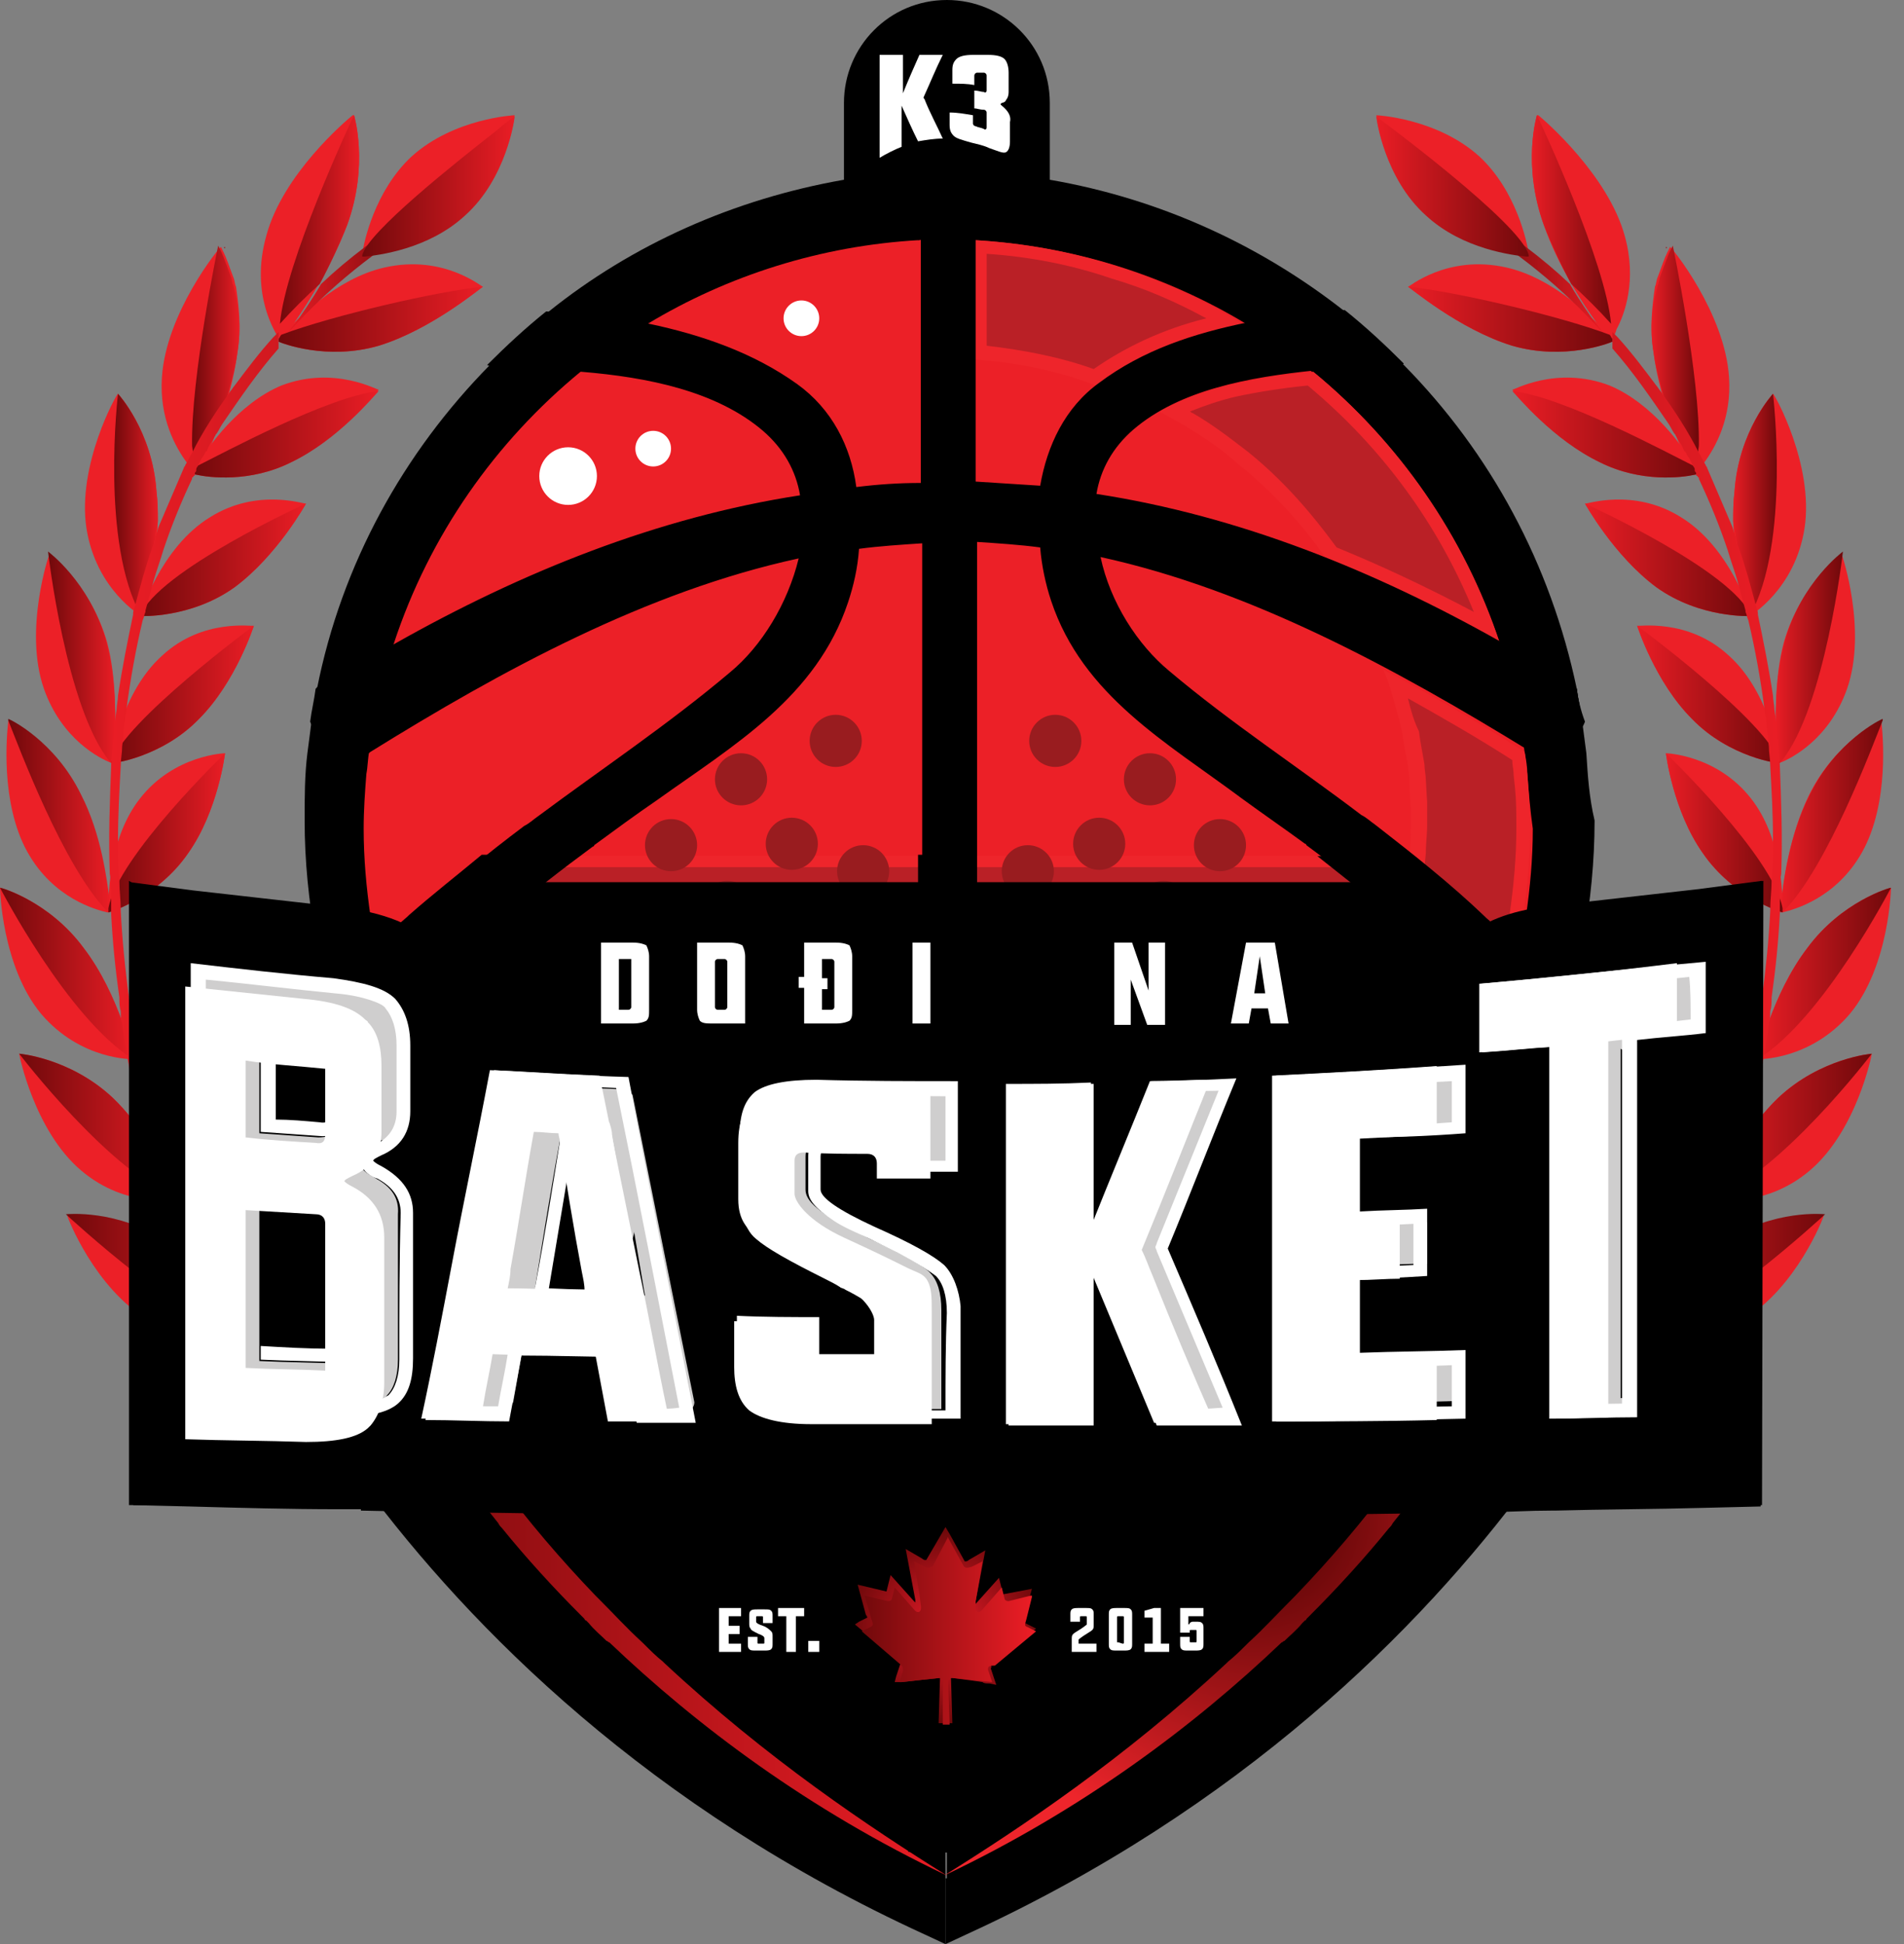 <svg width="47" height="48" viewBox="0 0 47 48" fill="none" xmlns="http://www.w3.org/2000/svg">
<rect x="0" y="0" width="47" height="48" fill="#808080" stroke="none"/>
<path d="M12.703 2.845C12.703 2.913 12.5 4.37 11.483 5.284C10.569 6.131 9.315 6.267 9.011 6.301C8.977 6.301 8.943 6.301 8.943 6.301V6.267C8.977 5.996 9.248 4.709 10.162 3.862C11.213 2.913 12.703 2.845 12.703 2.845Z" fill="#EC2027"/>
<path d="M17.513 39.057C18.427 40.209 18.461 41.564 18.461 41.598C18.461 41.632 16.564 41.09 15.718 39.802C14.871 38.549 15.277 37.228 15.277 37.228C15.277 37.228 16.632 37.905 17.513 39.057Z" fill="#EC2027"/>
<path d="M14.227 37.601C14.837 38.854 14.633 40.209 14.6 40.209C14.6 40.243 12.94 39.396 12.364 38.007C11.788 36.652 12.432 35.467 12.432 35.467C12.466 35.467 13.617 36.347 14.227 37.601Z" fill="#EC2027"/>
<path d="M11.381 35.636C11.72 36.957 11.28 38.21 11.246 38.21C11.246 38.244 9.823 37.16 9.518 35.704C9.213 34.281 10.06 33.231 10.06 33.231C10.094 33.265 11.043 34.315 11.381 35.636Z" fill="#EC2027"/>
<path d="M9.011 33.265C9.112 34.62 8.435 35.737 8.401 35.737C8.401 35.771 7.215 34.45 7.182 33.028C7.148 31.605 8.13 30.724 8.13 30.724C8.164 30.724 8.909 31.91 9.011 33.265Z" fill="#EC2027"/>
<path d="M7.147 30.521C7.012 31.842 6.131 32.824 6.131 32.824C6.131 32.824 5.216 31.368 5.42 29.979C5.623 28.59 6.741 27.913 6.741 27.913C6.741 27.913 7.283 29.2 7.147 30.521Z" fill="#EC2027"/>
<path d="M6.165 32.824C6.165 32.824 6.131 32.824 6.131 32.858C6.097 32.858 6.063 32.892 6.03 32.892C5.657 32.994 4.708 33.163 3.658 32.587C2.337 31.808 1.66 30.047 1.66 30.013C1.66 30.013 2.947 29.877 4.133 30.69C4.742 31.097 5.284 31.672 5.657 32.147C5.962 32.486 6.165 32.824 6.165 32.824Z" fill="#EC2027"/>
<path d="M5.758 27.54C5.386 28.827 4.403 29.606 4.369 29.606C4.369 29.606 3.726 28.014 4.166 26.693C4.607 25.372 5.826 24.898 5.826 24.898C5.826 24.898 6.131 26.253 5.758 27.54Z" fill="#EC2027"/>
<path d="M4.437 29.606C4.437 29.606 3.15 29.877 1.998 28.895C0.847 27.913 0.474 26.049 0.474 26.015C0.474 26.015 1.727 26.117 2.778 27.099C3.523 27.811 4.031 28.793 4.268 29.301L4.437 29.606Z" fill="#EC2027"/>
<path d="M3.286 26.151C3.286 26.151 1.999 26.185 1.016 25.033C0.034 23.848 0 21.917 0 21.917C0.034 21.917 1.219 22.256 2.066 23.407C2.947 24.559 3.286 26.117 3.286 26.151Z" fill="#EC2027"/>
<path d="M5.555 18.597C5.555 18.597 5.386 20.02 4.641 21.07C3.895 22.154 2.71 22.526 2.676 22.526C2.676 22.526 2.676 22.493 2.676 22.425C2.676 22.018 2.71 20.663 3.455 19.715C4.302 18.631 5.555 18.597 5.555 18.597Z" fill="#EC2027"/>
<path d="M2.71 22.526H2.676C2.676 22.526 2.676 22.526 2.642 22.526C2.371 22.459 1.321 22.188 0.677 21.036C-5.35101e-05 19.817 0.169 18.123 0.203 17.818C0.203 17.784 0.203 17.784 0.203 17.784C0.237 17.784 1.355 18.326 1.998 19.647C2.473 20.63 2.642 21.815 2.676 22.323C2.71 22.425 2.71 22.526 2.71 22.526Z" fill="#EC2027"/>
<path d="M6.267 15.447C6.267 15.447 5.826 16.836 4.912 17.75C3.997 18.699 2.744 18.868 2.744 18.834C2.744 18.733 2.981 17.107 3.997 16.192C5.013 15.243 6.267 15.481 6.267 15.447Z" fill="#EC2027"/>
<path d="M2.845 18.326C2.812 18.665 2.812 18.868 2.812 18.868C2.812 18.868 2.812 18.868 2.778 18.834C2.778 18.834 2.778 18.834 2.744 18.834C2.473 18.733 1.524 18.258 1.084 17.005C0.576 15.548 1.22 13.651 1.22 13.685C1.22 13.685 2.236 14.431 2.642 15.853C2.879 16.734 2.845 17.75 2.845 18.326Z" fill="#EC2027"/>
<path d="M7.554 12.432C7.554 12.432 6.842 13.719 5.792 14.498C4.708 15.277 3.455 15.21 3.455 15.21C3.455 15.176 3.963 13.516 5.183 12.771C6.368 12.025 7.554 12.466 7.554 12.432Z" fill="#EC2027"/>
<path d="M3.896 12.872C3.862 14.058 3.523 15.142 3.489 15.21C3.489 15.21 2.371 14.566 2.134 13.042C1.897 11.483 2.879 9.722 2.913 9.722C2.913 9.722 3.76 10.637 3.862 12.127C3.895 12.398 3.896 12.635 3.896 12.872Z" fill="#EC2027"/>
<path d="M9.349 9.62C9.248 9.756 8.333 10.84 7.181 11.416C6.165 11.924 5.149 11.788 4.844 11.72C4.776 11.72 4.776 11.687 4.776 11.687C4.776 11.687 4.776 11.687 4.776 11.653C4.776 11.619 4.81 11.585 4.878 11.483C5.115 11.043 5.894 9.959 6.944 9.519C8.265 9.011 9.349 9.654 9.349 9.62Z" fill="#EC2027"/>
<path d="M5.86 8.706C5.691 10.027 5.081 11.314 4.912 11.653C4.878 11.687 4.878 11.72 4.878 11.72C4.878 11.72 4.742 11.619 4.607 11.416C4.336 11.043 3.929 10.332 3.997 9.315C4.099 7.723 5.42 6.097 5.454 6.097C5.454 6.097 5.488 6.165 5.522 6.233C5.589 6.368 5.657 6.572 5.759 6.843C5.793 6.91 5.793 7.012 5.826 7.08C5.894 7.554 5.962 8.096 5.86 8.706Z" fill="#EC2027"/>
<path d="M11.924 7.08C11.89 7.08 10.67 8.13 9.349 8.536C8.062 8.909 6.944 8.469 6.876 8.435C6.876 8.435 6.876 8.435 6.876 8.401C6.876 8.401 6.876 8.401 6.876 8.367C6.91 8.333 6.944 8.299 6.978 8.265C7.317 7.893 8.299 6.876 9.485 6.606C10.975 6.267 11.924 7.114 11.924 7.08Z" fill="#EC2027"/>
<path d="M8.57 5.555C8.198 6.538 7.622 7.452 7.249 7.994L7.215 8.028C7.046 8.299 6.91 8.435 6.91 8.435C6.91 8.435 6.91 8.435 6.91 8.401C6.809 8.231 6.165 7.283 6.572 5.826C6.978 4.302 8.536 2.981 8.706 2.845C8.706 2.845 8.706 2.845 8.74 2.845C8.74 2.845 9.112 4.065 8.57 5.555Z" fill="#EC2027"/>
<path d="M6.91 8.435C6.944 8.401 6.978 8.367 6.978 8.333L6.91 8.435Z" fill="#991C1F"/>
<path d="M8.57 5.555C8.367 6.064 8.13 6.572 7.893 7.012C7.554 7.317 7.215 7.656 6.91 7.994C7.046 6.47 8.638 3.049 8.739 2.845C8.739 2.845 9.112 4.065 8.57 5.555Z" fill="url(#paint0_linear_132_3651)"/>
<path d="M5.555 6.097V6.131C5.521 6.131 5.521 6.097 5.555 6.097Z" fill="#991C1F"/>
<path d="M5.86 8.706C5.826 8.977 5.759 9.248 5.691 9.485C5.589 9.891 5.454 10.264 5.352 10.569C5.149 10.874 4.98 11.212 4.81 11.551C4.776 11.416 4.776 11.212 4.742 11.009C4.709 9.315 5.386 6.064 5.386 6.064C5.386 6.064 5.42 6.131 5.454 6.199C5.521 6.335 5.589 6.538 5.691 6.809C5.725 6.877 5.725 6.978 5.759 7.046C5.894 7.554 5.962 8.096 5.86 8.706Z" fill="url(#paint1_linear_132_3651)"/>
<path d="M9.349 9.654C9.248 9.756 8.333 10.874 7.181 11.416C6.165 11.924 5.149 11.788 4.844 11.72C4.81 11.72 4.776 11.687 4.776 11.687C4.709 11.653 4.675 11.619 4.675 11.619C4.675 11.619 4.743 11.585 4.844 11.517C5.522 11.178 8.096 9.79 9.349 9.654Z" fill="url(#paint2_linear_132_3651)"/>
<path d="M3.896 12.872L3.489 15.21C2.473 13.414 2.913 9.722 2.913 9.722C2.913 9.722 3.76 10.637 3.862 12.127C3.896 12.398 3.896 12.635 3.896 12.872Z" fill="url(#paint3_linear_132_3651)"/>
<path d="M7.554 12.432C7.554 12.432 6.842 13.719 5.792 14.498C4.708 15.277 3.455 15.21 3.455 15.21C3.895 14.092 7.554 12.432 7.554 12.432Z" fill="url(#paint4_linear_132_3651)"/>
<path d="M2.845 18.326L2.744 18.834C2.744 18.834 2.744 18.834 2.71 18.8C1.626 17.479 1.186 13.617 1.186 13.617C1.186 13.617 2.202 14.363 2.608 15.786C2.879 16.734 2.845 17.75 2.845 18.326Z" fill="url(#paint5_linear_132_3651)"/>
<path d="M6.267 15.447C6.267 15.447 5.826 16.836 4.912 17.75C3.997 18.699 2.744 18.868 2.744 18.834C3.049 17.818 6.267 15.447 6.267 15.447Z" fill="url(#paint6_linear_132_3651)"/>
<path d="M2.71 22.256L2.676 22.526L2.642 22.493C1.558 21.375 0.474 18.462 0.203 17.784C0.203 17.75 0.203 17.75 0.203 17.75C0.237 17.75 1.355 18.292 1.998 19.613C2.507 20.596 2.642 21.747 2.71 22.256Z" fill="url(#paint7_linear_132_3651)"/>
<path d="M5.555 18.597C5.555 18.597 5.386 20.02 4.641 21.07C3.895 22.154 2.71 22.526 2.676 22.526C2.676 22.526 2.676 22.493 2.676 22.425C2.913 21.138 5.555 18.597 5.555 18.597Z" fill="url(#paint8_linear_132_3651)"/>
<path d="M3.286 26.151C1.66 25.135 0 21.917 0 21.917C0.034 21.917 1.219 22.256 2.066 23.407C2.947 24.559 3.286 26.117 3.286 26.151Z" fill="url(#paint9_linear_132_3651)"/>
<path d="M4.437 29.606C2.744 28.997 0.474 26.015 0.474 26.015C0.474 26.015 1.727 26.117 2.778 27.099C3.523 27.811 4.031 28.793 4.268 29.301L4.437 29.606Z" fill="url(#paint10_linear_132_3651)"/>
<path d="M6.131 32.858C6.097 32.858 6.063 32.892 5.996 32.892C4.844 32.96 1.626 29.979 1.626 29.979C1.626 29.979 2.913 29.843 4.099 30.656C4.708 31.063 5.25 31.639 5.623 32.113L6.131 32.858Z" fill="url(#paint11_linear_132_3651)"/>
<path d="M7.012 8.333L7.249 8.028L7.283 7.994C7.452 7.757 7.689 7.418 7.926 7.012C8.604 6.368 9.383 5.793 10.196 5.284L10.365 5.522C9.044 6.335 7.926 7.283 7.012 8.333Z" fill="url(#paint12_linear_132_3651)"/>
<path d="M11.924 7.08C11.89 7.08 10.67 8.13 9.349 8.536C8.062 8.909 6.944 8.469 6.876 8.435C6.876 8.435 6.876 8.435 6.876 8.401C6.876 8.401 6.876 8.401 6.876 8.367C6.91 8.333 6.91 8.299 6.944 8.265C8.198 7.791 10.84 7.181 11.924 7.08Z" fill="url(#paint13_linear_132_3651)"/>
<path d="M23.339 41.733V42.038C23.068 42.072 22.797 42.072 22.56 42.072C22.323 42.072 22.086 42.072 21.849 42.072C21.713 42.072 21.578 42.072 21.442 42.072C21.375 42.072 21.307 42.072 21.205 42.072C19.613 42.004 18.055 41.699 16.497 41.191C16.463 41.191 16.395 41.157 16.361 41.157C15.887 41.022 15.447 40.852 15.006 40.649C13.245 39.938 11.619 38.956 10.128 37.702C9.722 37.363 9.349 37.059 8.977 36.686C8.706 36.415 8.435 36.144 8.197 35.873C7.723 35.365 7.317 34.857 6.91 34.349C6.571 33.874 6.233 33.4 5.928 32.926C5.928 32.926 5.928 32.892 5.894 32.892C5.589 32.418 5.318 31.944 5.047 31.435C5.013 31.401 5.013 31.334 4.979 31.3C4.708 30.758 4.437 30.216 4.234 29.64C4.2 29.606 4.2 29.538 4.166 29.505C3.997 29.098 3.862 28.726 3.726 28.319C3.692 28.251 3.692 28.183 3.658 28.116C3.455 27.472 3.286 26.828 3.15 26.151C3.15 26.117 3.15 26.117 3.15 26.083C3.082 25.812 3.049 25.541 3.015 25.27C2.981 25.169 2.981 25.067 2.981 24.965C2.947 24.864 2.947 24.762 2.947 24.627C2.845 23.915 2.778 23.238 2.744 22.56C2.744 22.493 2.744 22.425 2.744 22.357C2.744 22.323 2.744 22.256 2.744 22.222C2.744 22.188 2.744 22.12 2.744 22.086C2.744 21.917 2.744 21.747 2.71 21.578C2.676 20.663 2.71 19.783 2.744 18.902C2.744 18.902 2.744 18.902 2.744 18.868C2.778 18.394 2.811 17.953 2.879 17.513C2.879 17.411 2.913 17.276 2.913 17.174C3.015 16.497 3.15 15.819 3.286 15.176V15.142C3.286 15.074 3.32 15.04 3.32 15.006C3.455 14.498 3.591 13.99 3.76 13.516C3.794 13.448 3.828 13.347 3.828 13.279C3.828 13.245 3.862 13.211 3.862 13.177C3.895 13.109 3.895 13.042 3.929 12.974C4.133 12.5 4.336 12.025 4.539 11.551C4.539 11.517 4.573 11.517 4.573 11.483C4.641 11.382 4.675 11.28 4.742 11.178C5.013 10.637 5.352 10.128 5.691 9.654C5.725 9.62 5.758 9.553 5.792 9.519C6.097 9.112 6.402 8.706 6.741 8.333L6.775 8.299C6.809 8.265 6.843 8.231 6.876 8.198C6.876 8.231 6.876 8.265 6.876 8.265C6.876 8.333 6.876 8.401 6.876 8.469C6.876 8.502 6.876 8.536 6.876 8.57C6.876 8.57 6.876 8.57 6.876 8.604C6.368 9.18 5.928 9.824 5.488 10.467C5.42 10.569 5.386 10.67 5.318 10.738C5.318 10.772 5.284 10.772 5.284 10.806C5.216 10.908 5.149 11.009 5.115 11.111C5.115 11.145 5.081 11.145 5.081 11.145C5.047 11.212 5.013 11.28 4.979 11.314C4.946 11.382 4.912 11.45 4.878 11.517C4.844 11.551 4.844 11.585 4.844 11.619C4.844 11.653 4.81 11.653 4.81 11.687V11.72C4.81 11.72 4.81 11.754 4.776 11.754C4.776 11.754 4.776 11.788 4.742 11.788C4.742 11.788 4.742 11.788 4.742 11.822C4.471 12.398 4.234 12.974 4.031 13.584C3.963 13.821 3.862 14.092 3.794 14.329C3.76 14.464 3.726 14.566 3.692 14.701C3.658 14.837 3.624 14.939 3.591 15.074V15.108C3.557 15.176 3.557 15.243 3.523 15.311C3.353 16.023 3.218 16.768 3.116 17.547C3.116 17.615 3.082 17.716 3.082 17.784C3.049 17.987 3.049 18.191 3.015 18.428C3.015 18.597 2.981 18.733 2.981 18.902C2.947 19.512 2.913 20.121 2.913 20.731C2.913 20.799 2.913 20.867 2.913 20.934C2.913 21.205 2.913 21.476 2.947 21.747C2.947 21.985 2.981 22.222 2.981 22.459V22.493C3.015 23.17 3.082 23.881 3.184 24.627C3.353 25.914 3.624 27.167 4.031 28.353C4.065 28.488 4.099 28.59 4.166 28.726C4.268 29.03 4.37 29.301 4.471 29.572V29.606C4.81 30.453 5.217 31.3 5.691 32.079C5.759 32.181 5.792 32.282 5.86 32.35C5.894 32.418 5.928 32.486 5.962 32.519C6.029 32.587 6.063 32.689 6.131 32.757C6.131 32.757 6.131 32.79 6.165 32.79C6.639 33.536 7.181 34.247 7.757 34.958C7.791 34.992 7.825 35.026 7.825 35.06C7.893 35.128 7.96 35.229 8.028 35.297C8.13 35.433 8.265 35.568 8.367 35.67C8.367 35.67 8.367 35.704 8.401 35.704C8.977 36.313 9.586 36.889 10.23 37.431C10.433 37.601 10.636 37.77 10.873 37.939C10.975 38.007 11.077 38.109 11.212 38.176C12.093 38.82 13.041 39.396 14.024 39.87C14.092 39.904 14.193 39.938 14.295 40.006C14.329 40.006 14.329 40.039 14.363 40.039C14.43 40.073 14.498 40.107 14.6 40.141C14.634 40.141 14.634 40.175 14.668 40.175C15.04 40.344 15.447 40.514 15.819 40.649C16.056 40.751 16.293 40.819 16.564 40.92C16.802 40.988 17.039 41.056 17.31 41.123C17.343 41.123 17.411 41.157 17.445 41.157C17.784 41.259 18.123 41.327 18.427 41.395C18.461 41.395 18.461 41.395 18.495 41.395C19.512 41.598 20.528 41.733 21.544 41.767C21.612 41.767 21.713 41.767 21.781 41.767H21.815C22.052 41.767 22.289 41.767 22.492 41.767C22.662 41.767 22.797 41.767 22.967 41.733C23.001 41.733 23.001 41.733 23.035 41.733C23.17 41.733 23.238 41.733 23.339 41.733Z" fill="url(#paint14_linear_132_3651)"/>
<path d="M12.703 2.879C12.703 2.947 12.5 4.404 11.483 5.318C10.569 6.165 9.315 6.301 9.011 6.335C8.977 6.335 8.943 6.335 8.943 6.335V6.301C9.078 5.725 11.314 3.963 12.263 3.218C12.534 2.981 12.703 2.879 12.703 2.879Z" fill="url(#paint15_linear_132_3651)"/>
<path d="M33.976 2.845C33.976 2.913 34.179 4.37 35.196 5.284C36.11 6.131 37.364 6.267 37.668 6.301C37.702 6.301 37.736 6.301 37.736 6.301V6.267C37.702 5.996 37.431 4.709 36.517 3.862C35.467 2.913 33.976 2.845 33.976 2.845Z" fill="#EC2027"/>
<path d="M29.166 39.057C28.251 40.209 28.217 41.564 28.217 41.598C28.217 41.632 30.114 41.09 30.961 39.802C31.808 38.549 31.401 37.228 31.401 37.228C31.401 37.228 30.046 37.905 29.166 39.057Z" fill="#EC2027"/>
<path d="M32.452 37.601C31.842 38.854 32.045 40.209 32.079 40.209C32.079 40.243 33.739 39.396 34.315 38.007C34.891 36.652 34.247 35.467 34.247 35.467C34.213 35.467 33.062 36.347 32.452 37.601Z" fill="#EC2027"/>
<path d="M35.297 35.636C34.958 36.957 35.398 38.21 35.432 38.21C35.432 38.244 36.855 37.16 37.16 35.704C37.465 34.281 36.618 33.231 36.618 33.231C36.584 33.265 35.636 34.315 35.297 35.636Z" fill="#EC2027"/>
<path d="M37.668 33.265C37.566 34.62 38.244 35.737 38.278 35.737C38.278 35.771 39.463 34.45 39.497 33.028C39.531 31.605 38.549 30.724 38.549 30.724C38.481 30.724 37.77 31.91 37.668 33.265Z" fill="#EC2027"/>
<path d="M39.532 30.521C39.667 31.842 40.548 32.824 40.548 32.824C40.548 32.824 41.462 31.368 41.259 29.979C41.056 28.59 39.938 27.913 39.938 27.913C39.938 27.913 39.396 29.2 39.532 30.521Z" fill="#EC2027"/>
<path d="M40.514 32.824C40.514 32.824 40.548 32.824 40.548 32.858C40.581 32.858 40.615 32.892 40.649 32.892C41.022 32.994 41.97 33.163 43.02 32.587C44.342 31.808 45.019 30.047 45.019 30.013C45.019 30.013 43.732 29.877 42.546 30.69C41.936 31.097 41.394 31.673 41.022 32.147C40.717 32.486 40.514 32.824 40.514 32.824Z" fill="#EC2027"/>
<path d="M40.886 27.54C41.259 28.827 42.241 29.606 42.275 29.606C42.275 29.606 42.919 28.014 42.478 26.693C42.038 25.372 40.818 24.898 40.818 24.898C40.852 24.898 40.547 26.253 40.886 27.54Z" fill="#EC2027"/>
<path d="M42.241 29.606C42.241 29.606 43.528 29.877 44.68 28.895C45.832 27.913 46.205 26.049 46.205 26.015C46.205 26.015 44.951 26.117 43.901 27.099C43.156 27.811 42.648 28.793 42.411 29.301L42.241 29.606Z" fill="#EC2027"/>
<path d="M43.393 26.151C43.393 26.151 44.68 26.185 45.663 25.033C46.645 23.848 46.679 21.917 46.679 21.917C46.645 21.917 45.459 22.256 44.613 23.407C43.732 24.559 43.393 26.117 43.393 26.151Z" fill="#EC2027"/>
<path d="M41.123 18.597C41.123 18.597 41.293 20.02 42.038 21.07C42.783 22.154 43.969 22.526 44.003 22.526C44.003 22.526 44.003 22.493 44.003 22.425C44.003 22.018 43.969 20.663 43.224 19.715C42.377 18.631 41.123 18.597 41.123 18.597Z" fill="#EC2027"/>
<path d="M43.935 22.526H43.969C43.969 22.526 43.969 22.526 44.003 22.526C44.274 22.459 45.324 22.188 45.968 21.036C46.645 19.817 46.476 18.123 46.442 17.818C46.442 17.784 46.442 17.784 46.442 17.784C46.408 17.784 45.29 18.326 44.647 19.647C44.172 20.63 44.003 21.815 43.969 22.323C43.969 22.425 43.969 22.526 43.935 22.526Z" fill="#EC2027"/>
<path d="M40.412 15.447C40.412 15.447 40.852 16.836 41.767 17.75C42.682 18.699 43.935 18.868 43.935 18.834C43.935 18.733 43.698 17.107 42.682 16.192C41.665 15.243 40.412 15.481 40.412 15.447Z" fill="#EC2027"/>
<path d="M43.833 18.326C43.867 18.665 43.867 18.868 43.867 18.868C43.867 18.868 43.867 18.868 43.901 18.834C43.901 18.834 43.901 18.834 43.935 18.834C44.206 18.733 45.154 18.258 45.595 17.005C46.103 15.548 45.459 13.651 45.459 13.685C45.459 13.685 44.443 14.431 44.036 15.853C43.799 16.734 43.833 17.75 43.833 18.326Z" fill="#EC2027"/>
<path d="M39.125 12.432C39.125 12.432 39.836 13.719 40.886 14.498C41.97 15.277 43.224 15.21 43.224 15.21C43.224 15.176 42.716 13.516 41.496 12.771C40.311 12.025 39.125 12.466 39.125 12.432Z" fill="#EC2027"/>
<path d="M42.784 12.872C42.818 14.058 43.156 15.142 43.19 15.21C43.19 15.21 44.308 14.566 44.545 13.042C44.782 11.483 43.8 9.722 43.766 9.722C43.766 9.722 42.919 10.637 42.818 12.127C42.784 12.398 42.784 12.635 42.784 12.872Z" fill="#EC2027"/>
<path d="M37.33 9.62C37.431 9.756 38.346 10.84 39.498 11.416C40.514 11.924 41.53 11.788 41.835 11.72C41.903 11.72 41.903 11.687 41.903 11.687C41.903 11.687 41.903 11.687 41.903 11.653C41.903 11.619 41.869 11.585 41.801 11.483C41.564 11.043 40.785 9.959 39.735 9.519C38.414 9.011 37.33 9.654 37.33 9.62Z" fill="#EC2027"/>
<path d="M40.818 8.706C40.988 10.027 41.598 11.314 41.767 11.653C41.801 11.687 41.801 11.72 41.801 11.72C41.801 11.72 41.936 11.619 42.072 11.416C42.343 11.043 42.749 10.332 42.681 9.315C42.58 7.723 41.259 6.097 41.225 6.097C41.225 6.097 41.191 6.165 41.157 6.233C41.089 6.368 41.022 6.572 40.92 6.843C40.886 6.91 40.886 7.012 40.852 7.08C40.785 7.554 40.717 8.096 40.818 8.706Z" fill="#EC2027"/>
<path d="M34.755 7.08C34.789 7.08 36.008 8.13 37.329 8.536C38.617 8.909 39.734 8.469 39.802 8.435C39.802 8.435 39.802 8.435 39.802 8.401C39.802 8.401 39.802 8.401 39.802 8.367C39.768 8.333 39.734 8.299 39.701 8.265C39.362 7.893 38.38 6.877 37.194 6.606C35.703 6.267 34.755 7.114 34.755 7.08Z" fill="#EC2027"/>
<path d="M39.735 8.435C39.701 8.401 39.667 8.333 39.599 8.232C39.565 8.164 39.498 8.096 39.464 8.028L39.43 7.994C39.057 7.486 38.447 6.538 38.109 5.555C37.567 4.031 37.939 2.845 37.939 2.845C37.939 2.845 37.939 2.845 37.973 2.845C38.142 2.981 39.701 4.336 40.107 5.826C40.412 6.91 40.107 7.757 39.904 8.13C39.87 8.265 39.803 8.367 39.735 8.435C39.769 8.401 39.769 8.401 39.735 8.435C39.769 8.435 39.769 8.435 39.735 8.435Z" fill="#EC2027"/>
<path d="M38.109 5.555C38.312 6.064 38.549 6.572 38.786 7.012C39.125 7.317 39.464 7.656 39.769 7.994C39.633 6.47 38.041 3.049 37.939 2.845C37.939 2.845 37.567 4.065 38.109 5.555Z" fill="url(#paint16_linear_132_3651)"/>
<path d="M41.123 6.097V6.131C41.157 6.131 41.157 6.097 41.123 6.097Z" fill="#991C1F"/>
<path d="M40.819 8.706C40.852 8.977 40.92 9.248 40.988 9.485C41.09 9.891 41.225 10.264 41.327 10.569C41.53 10.874 41.699 11.213 41.868 11.551C41.902 11.416 41.903 11.213 41.936 11.009C41.97 9.315 41.293 6.064 41.293 6.064C41.293 6.064 41.259 6.131 41.225 6.199C41.157 6.335 41.09 6.538 40.988 6.809C40.954 6.877 40.954 6.978 40.92 7.046C40.785 7.554 40.717 8.096 40.819 8.706Z" fill="url(#paint17_linear_132_3651)"/>
<path d="M37.33 9.654C37.431 9.756 38.346 10.874 39.498 11.416C40.514 11.924 41.53 11.788 41.835 11.721C41.869 11.721 41.903 11.687 41.903 11.687C41.97 11.653 42.004 11.619 42.004 11.619C42.004 11.619 41.937 11.585 41.835 11.517C41.157 11.179 38.583 9.79 37.33 9.654Z" fill="url(#paint18_linear_132_3651)"/>
<path d="M42.783 12.872L43.19 15.21C44.206 13.414 43.766 9.722 43.766 9.722C43.766 9.722 42.919 10.637 42.817 12.127C42.783 12.398 42.783 12.635 42.783 12.872Z" fill="url(#paint19_linear_132_3651)"/>
<path d="M39.125 12.432C39.125 12.432 39.836 13.719 40.886 14.498C41.97 15.277 43.224 15.21 43.224 15.21C42.783 14.092 39.125 12.432 39.125 12.432Z" fill="url(#paint20_linear_132_3651)"/>
<path d="M43.833 18.326L43.935 18.834C43.935 18.834 43.935 18.834 43.969 18.8C45.053 17.479 45.493 13.617 45.493 13.617C45.493 13.617 44.477 14.363 44.071 15.786C43.8 16.734 43.833 17.75 43.833 18.326Z" fill="url(#paint21_linear_132_3651)"/>
<path d="M40.412 15.447C40.412 15.447 40.852 16.836 41.767 17.75C42.682 18.699 43.935 18.868 43.935 18.834C43.63 17.818 40.412 15.447 40.412 15.447Z" fill="url(#paint22_linear_132_3651)"/>
<path d="M43.969 22.256L44.003 22.526L44.036 22.493C45.12 21.375 46.204 18.462 46.475 17.784C46.475 17.75 46.475 17.75 46.475 17.75C46.441 17.75 45.324 18.292 44.68 19.613C44.172 20.596 44.036 21.747 43.969 22.256Z" fill="url(#paint23_linear_132_3651)"/>
<path d="M41.123 18.597C41.123 18.597 41.293 20.02 42.038 21.07C42.783 22.154 43.969 22.526 44.003 22.526C44.003 22.526 44.003 22.493 44.003 22.425C43.766 21.138 41.123 18.597 41.123 18.597Z" fill="url(#paint24_linear_132_3651)"/>
<path d="M43.393 26.151C45.019 25.135 46.679 21.917 46.679 21.917C46.645 21.917 45.459 22.256 44.613 23.407C43.732 24.559 43.393 26.117 43.393 26.151Z" fill="url(#paint25_linear_132_3651)"/>
<path d="M42.241 29.606C43.935 28.997 46.205 26.016 46.205 26.016C46.205 26.016 44.951 26.117 43.901 27.099C43.156 27.811 42.648 28.793 42.411 29.301L42.241 29.606Z" fill="url(#paint26_linear_132_3651)"/>
<path d="M40.548 32.858C40.582 32.858 40.616 32.892 40.683 32.892C41.835 32.96 45.053 29.979 45.053 29.979C45.053 29.979 43.766 29.843 42.58 30.656C41.971 31.063 41.429 31.639 41.056 32.113L40.548 32.858Z" fill="url(#paint27_linear_132_3651)"/>
<path d="M39.666 8.333L39.429 8.028L39.396 7.994C39.226 7.757 38.989 7.419 38.752 7.012C38.074 6.368 37.295 5.793 36.482 5.284L36.313 5.522C37.634 6.335 38.752 7.283 39.666 8.333Z" fill="url(#paint28_linear_132_3651)"/>
<path d="M34.755 7.08C34.789 7.08 36.008 8.13 37.329 8.536C38.617 8.909 39.734 8.469 39.802 8.435C39.802 8.435 39.802 8.435 39.802 8.401C39.802 8.401 39.802 8.401 39.802 8.367C39.768 8.333 39.768 8.299 39.734 8.265C38.481 7.791 35.839 7.181 34.755 7.08Z" fill="url(#paint29_linear_132_3651)"/>
<path d="M23.339 41.733V42.038C23.61 42.072 23.881 42.072 24.119 42.072C24.356 42.072 24.593 42.072 24.83 42.072C24.965 42.072 25.101 42.072 25.236 42.072C25.304 42.072 25.372 42.072 25.474 42.072C27.066 42.004 28.624 41.699 30.182 41.191C30.216 41.191 30.284 41.157 30.317 41.157C30.792 41.022 31.232 40.852 31.672 40.649C33.434 39.938 35.06 38.956 36.55 37.702C36.957 37.363 37.33 37.059 37.702 36.686C37.973 36.415 38.244 36.144 38.481 35.873C38.955 35.365 39.362 34.857 39.768 34.349C40.107 33.874 40.446 33.4 40.751 32.926C40.751 32.926 40.751 32.892 40.785 32.892C41.09 32.418 41.361 31.944 41.632 31.435C41.665 31.401 41.665 31.334 41.699 31.3C41.97 30.758 42.241 30.216 42.445 29.64C42.478 29.606 42.478 29.538 42.512 29.505C42.682 29.098 42.817 28.726 42.953 28.319C42.986 28.251 42.986 28.183 43.02 28.116C43.224 27.472 43.393 26.828 43.529 26.151C43.529 26.117 43.529 26.117 43.529 26.083C43.596 25.812 43.63 25.541 43.664 25.27C43.698 25.169 43.698 25.067 43.698 24.965C43.732 24.864 43.732 24.762 43.732 24.627C43.833 23.915 43.901 23.238 43.935 22.56C43.935 22.493 43.935 22.425 43.935 22.357C43.935 22.323 43.935 22.256 43.935 22.222C43.935 22.188 43.935 22.12 43.935 22.086C43.935 21.917 43.935 21.747 43.969 21.578C44.003 20.663 43.969 19.783 43.935 18.902C43.935 18.902 43.935 18.902 43.935 18.868C43.901 18.394 43.867 17.953 43.8 17.513C43.8 17.411 43.766 17.276 43.766 17.174C43.664 16.497 43.529 15.819 43.393 15.176V15.142C43.393 15.074 43.359 15.04 43.359 15.006C43.224 14.498 43.088 13.99 42.919 13.516C42.885 13.448 42.851 13.347 42.851 13.279C42.851 13.245 42.817 13.211 42.817 13.177C42.783 13.109 42.783 13.042 42.749 12.974C42.546 12.5 42.343 12.025 42.14 11.551C42.14 11.517 42.106 11.517 42.106 11.483C42.038 11.382 42.004 11.28 41.936 11.178C41.665 10.637 41.327 10.128 40.988 9.654C40.954 9.62 40.92 9.553 40.886 9.519C40.581 9.112 40.276 8.706 39.938 8.333L39.904 8.299C39.87 8.265 39.836 8.231 39.802 8.198C39.802 8.231 39.802 8.265 39.802 8.265C39.802 8.333 39.802 8.401 39.802 8.469C39.802 8.502 39.802 8.536 39.802 8.57C39.802 8.57 39.802 8.57 39.802 8.604C40.31 9.18 40.751 9.824 41.191 10.467C41.259 10.569 41.293 10.67 41.361 10.738C41.361 10.772 41.394 10.772 41.394 10.806C41.462 10.908 41.53 11.009 41.564 11.111C41.564 11.145 41.598 11.145 41.598 11.145C41.632 11.212 41.665 11.28 41.699 11.314C41.733 11.382 41.767 11.45 41.801 11.517C41.835 11.551 41.835 11.585 41.835 11.619C41.835 11.653 41.869 11.653 41.869 11.687V11.72C41.869 11.72 41.869 11.754 41.903 11.754C41.903 11.754 41.903 11.788 41.936 11.788C41.936 11.788 41.936 11.788 41.936 11.822C42.207 12.398 42.444 12.974 42.648 13.584C42.715 13.821 42.817 14.092 42.885 14.329C42.919 14.464 42.953 14.566 42.986 14.701C43.02 14.837 43.054 14.939 43.088 15.074V15.108C43.122 15.176 43.122 15.243 43.156 15.311C43.325 16.023 43.461 16.768 43.562 17.547C43.562 17.615 43.596 17.716 43.596 17.784C43.63 17.987 43.63 18.191 43.664 18.428C43.664 18.597 43.698 18.733 43.698 18.902C43.732 19.512 43.766 20.121 43.766 20.731C43.766 20.799 43.766 20.867 43.766 20.934C43.766 21.205 43.766 21.476 43.732 21.747C43.732 21.985 43.698 22.222 43.698 22.459V22.493C43.664 23.17 43.596 23.881 43.495 24.627C43.325 25.914 43.054 27.167 42.648 28.353C42.614 28.488 42.58 28.59 42.512 28.726C42.411 29.03 42.309 29.301 42.207 29.572V29.606C41.869 30.453 41.462 31.3 40.988 32.079C40.92 32.181 40.886 32.282 40.819 32.35C40.785 32.418 40.751 32.486 40.717 32.519C40.649 32.587 40.615 32.689 40.548 32.757C40.548 32.757 40.547 32.79 40.514 32.79C40.039 33.536 39.497 34.247 38.922 34.958C38.888 34.992 38.854 35.026 38.854 35.06C38.786 35.128 38.718 35.229 38.651 35.297C38.549 35.433 38.413 35.568 38.312 35.67C38.312 35.67 38.312 35.704 38.278 35.704C37.702 36.313 37.092 36.889 36.449 37.431C36.245 37.601 36.042 37.77 35.805 37.939C35.703 38.007 35.602 38.109 35.466 38.176C34.586 38.82 33.637 39.396 32.655 39.87C32.587 39.904 32.485 39.938 32.384 40.006C32.35 40.006 32.35 40.039 32.316 40.039C32.248 40.073 32.181 40.107 32.079 40.141C32.045 40.141 32.045 40.175 32.011 40.175C31.639 40.344 31.232 40.514 30.859 40.649C30.622 40.751 30.385 40.819 30.114 40.92C29.877 40.988 29.64 41.056 29.369 41.123C29.335 41.123 29.267 41.157 29.233 41.157C28.895 41.259 28.556 41.327 28.251 41.395C28.217 41.395 28.217 41.395 28.183 41.395C27.167 41.598 26.151 41.733 25.135 41.767C25.067 41.767 24.965 41.767 24.898 41.767H24.864C24.627 41.767 24.39 41.767 24.186 41.767C24.017 41.767 23.881 41.767 23.712 41.733C23.678 41.733 23.678 41.733 23.644 41.733C23.509 41.733 23.407 41.733 23.339 41.733Z" fill="url(#paint30_linear_132_3651)"/>
<path d="M33.976 2.879C33.976 2.947 34.179 4.404 35.196 5.318C36.11 6.165 37.364 6.301 37.668 6.335C37.702 6.335 37.736 6.335 37.736 6.335V6.301C37.567 5.522 33.976 2.879 33.976 2.879Z" fill="url(#paint31_linear_132_3651)"/>
<path d="M23.34 24.051H23.306V24.119H23.34V24.051Z" fill="black"/>
<path d="M23.34 46.374V48L22.831 47.763C16.023 44.646 11.619 40.209 8.977 36.652C8.909 36.584 8.875 36.483 8.807 36.415C8.638 36.212 8.502 35.975 8.333 35.771C8.164 35.5 7.994 35.263 7.825 35.026C7.825 34.992 7.791 34.992 7.791 34.958C7.723 34.823 7.622 34.721 7.554 34.586C7.046 33.807 6.673 33.129 6.368 32.553C6.368 32.519 6.335 32.519 6.335 32.486C5.86 31.571 5.623 30.995 5.589 30.893L5.623 29.403L7.08 29.2H7.148L23.306 26.896L23.34 46.374Z" fill="black"/>
<path d="M23.339 28.59L8.807 30.758C9.214 31.639 9.62 32.486 10.095 33.265C10.095 33.265 10.095 33.298 10.128 33.298C10.467 33.908 10.84 34.484 11.212 35.06C11.246 35.128 11.314 35.196 11.382 35.297C11.653 35.704 11.924 36.076 12.195 36.449C12.229 36.483 12.229 36.483 12.262 36.517C13.042 37.567 13.855 38.515 14.701 39.396C14.735 39.43 14.735 39.43 14.769 39.464C15.142 39.836 15.481 40.209 15.853 40.548L15.887 40.581C16.056 40.751 16.192 40.886 16.361 41.022L16.395 41.056C18.936 43.427 21.476 45.121 23.373 46.306C19.952 44.68 17.208 42.614 15.04 40.548C15.006 40.548 15.006 40.514 14.972 40.514C14.837 40.378 14.668 40.243 14.532 40.073C14.498 40.039 14.464 40.006 14.464 40.006C14.464 40.006 14.43 40.006 14.43 39.972C14.396 39.938 14.396 39.938 14.363 39.904C13.651 39.193 12.974 38.447 12.398 37.736C12.364 37.702 12.33 37.668 12.296 37.601C12.059 37.296 11.822 37.025 11.585 36.72C11.551 36.686 11.551 36.652 11.517 36.652C10.806 35.704 10.196 34.823 9.722 34.044C9.722 34.01 9.688 34.01 9.688 33.976C9.451 33.603 9.248 33.231 9.044 32.892C9.011 32.824 8.977 32.79 8.943 32.723C8.435 31.808 8.164 31.164 8.028 30.86C8.028 30.826 8.028 30.826 7.994 30.792C7.96 30.724 7.96 30.656 7.96 30.656L8.164 30.622L23.306 28.353V28.59H23.339Z" fill="url(#paint32_linear_132_3651)"/>
<path d="M23.339 46.374V48L23.848 47.763C30.656 44.646 35.06 40.209 37.702 36.652C37.77 36.584 37.804 36.483 37.871 36.415C38.041 36.212 38.176 35.975 38.346 35.771C38.515 35.5 38.684 35.263 38.854 35.026C38.854 34.992 38.888 34.992 38.888 34.958C38.956 34.823 39.057 34.721 39.125 34.586C39.633 33.807 40.006 33.129 40.31 32.553C40.31 32.519 40.344 32.519 40.344 32.486C40.819 31.571 41.056 30.995 41.09 30.893L41.056 29.403L39.599 29.2H39.531L23.373 26.896V46.374" fill="black"/>
<path d="M23.34 28.59L37.872 30.758C37.465 31.639 37.059 32.486 36.584 33.265C36.584 33.265 36.584 33.298 36.55 33.298C36.212 33.908 35.839 34.484 35.467 35.06C35.433 35.128 35.365 35.196 35.297 35.297C35.026 35.704 34.755 36.076 34.484 36.449C34.45 36.483 34.45 36.483 34.416 36.517C33.637 37.567 32.824 38.515 31.977 39.396C31.944 39.43 31.944 39.43 31.91 39.464C31.537 39.836 31.198 40.209 30.826 40.548L30.792 40.581C30.622 40.751 30.487 40.886 30.318 41.022L30.284 41.056C27.743 43.427 25.203 45.121 23.306 46.306C26.727 44.68 29.471 42.614 31.639 40.548C31.673 40.548 31.673 40.514 31.706 40.514C31.842 40.378 32.011 40.243 32.147 40.073C32.181 40.039 32.215 40.006 32.215 40.006C32.215 40.006 32.248 40.006 32.248 39.972C32.282 39.938 32.282 39.938 32.316 39.904C33.028 39.193 33.705 38.447 34.281 37.736C34.315 37.702 34.349 37.668 34.383 37.601C34.62 37.296 34.857 37.025 35.094 36.72C35.128 36.686 35.128 36.652 35.162 36.652C35.873 35.704 36.483 34.823 36.957 34.044C36.957 34.01 36.991 34.01 36.991 33.976C37.228 33.603 37.431 33.231 37.635 32.892C37.668 32.824 37.702 32.79 37.736 32.723C38.244 31.808 38.515 31.164 38.651 30.86C38.651 30.826 38.651 30.826 38.685 30.792C38.718 30.724 38.718 30.656 38.718 30.656L38.515 30.622L23.373 28.353V28.59H23.34Z" fill="url(#paint33_radial_132_3651)"/>
<path d="M23.011 4.605L22.422 45.724L23.405 45.739L23.993 4.619L23.011 4.605Z" fill="black"/>
<path d="M39.159 18.597C39.125 18.326 39.091 18.089 39.057 17.818C39.023 17.547 38.955 17.276 38.922 17.005C38.278 13.922 36.788 11.178 34.653 9.011C34.179 8.536 33.705 8.096 33.197 7.689C31.131 6.064 28.658 4.912 25.914 4.438V2.541C25.914 1.118 24.762 0 23.373 0C21.951 0 20.833 1.152 20.833 2.541V4.438C18.123 4.912 15.616 6.03 13.55 7.689C13.042 8.096 12.533 8.536 12.093 9.011C9.959 11.178 8.435 13.922 7.825 17.005C7.757 17.276 7.723 17.547 7.689 17.818C7.656 18.089 7.622 18.326 7.588 18.597C7.52 19.139 7.52 19.681 7.52 20.257C7.52 21.273 7.622 22.222 7.791 23.204C7.825 23.475 7.893 23.712 7.96 23.983C7.96 24.017 7.96 24.051 7.994 24.051H23.441H38.888C38.888 24.017 38.888 23.983 38.922 23.983C38.989 23.712 39.057 23.475 39.091 23.204C39.26 22.256 39.362 21.273 39.362 20.257C39.226 19.681 39.193 19.139 39.159 18.597Z" fill="black"/>
<path d="M19.647 12.195C17.682 12.5 15.751 13.075 13.888 13.821C14.498 12.94 15.243 12.127 16.09 11.45C16.53 11.111 16.971 10.772 17.411 10.501C17.614 10.366 17.818 10.264 18.021 10.162C18.258 10.298 18.495 10.467 18.698 10.636C19.274 11.043 19.545 11.619 19.647 12.195Z" fill="#EC2027"/>
<path d="M37.702 19.105C37.668 18.936 37.668 18.733 37.634 18.563C37.6 18.326 37.566 18.089 37.533 17.852C37.397 17.174 37.228 16.531 37.025 15.887C36.144 13.245 34.518 10.908 32.418 9.18C31.876 8.74 31.334 8.367 30.758 7.994C28.793 6.809 26.49 6.064 24.051 5.928C23.814 5.928 23.61 5.894 23.373 5.894C23.136 5.894 22.899 5.894 22.696 5.928C20.257 6.064 17.953 6.809 15.989 7.994C15.413 8.333 14.837 8.74 14.329 9.18C12.229 10.908 10.602 13.211 9.722 15.887C9.519 16.531 9.349 17.174 9.214 17.852C9.18 18.089 9.146 18.326 9.112 18.563C9.078 18.733 9.078 18.936 9.044 19.105C9.01 19.546 8.977 19.986 8.977 20.46C8.977 21.205 9.044 21.917 9.146 22.628C9.146 22.662 9.146 22.662 9.146 22.696C9.18 22.865 9.214 23.035 9.248 23.204C9.281 23.306 9.281 23.407 9.315 23.543C9.349 23.712 9.383 23.915 9.451 24.085H23.407H37.363C37.397 23.915 37.465 23.712 37.499 23.543C37.533 23.441 37.533 23.34 37.566 23.204C37.6 23.035 37.634 22.865 37.668 22.696C37.668 22.662 37.668 22.662 37.668 22.628C37.77 21.917 37.837 21.205 37.837 20.46C37.77 19.986 37.736 19.546 37.702 19.105Z" fill="#EC2027"/>
<path d="M9.485 23.881C9.451 23.78 9.417 23.678 9.417 23.577C9.519 23.475 9.586 23.407 9.654 23.306C9.823 23.102 10.027 22.933 10.162 22.797L10.196 22.764C10.704 22.289 11.246 21.815 11.89 21.307H34.924V21.138C34.924 20.901 34.958 20.663 34.958 20.46C34.958 20.257 34.958 20.087 34.958 19.918L34.924 19.342C34.924 19.241 34.891 19.105 34.891 18.97V18.936V18.902C34.857 18.699 34.823 18.529 34.789 18.36V18.089C34.721 17.682 34.586 17.276 34.484 16.869C35.399 17.378 36.381 17.919 37.499 18.631C37.533 18.8 37.533 18.936 37.533 19.105V19.274C37.567 19.647 37.567 20.054 37.567 20.46C37.567 21.172 37.499 21.917 37.397 22.628V22.662C37.397 22.662 37.397 22.662 37.397 22.696V22.73C37.363 22.865 37.329 23.035 37.329 23.204C37.329 23.306 37.296 23.373 37.262 23.509C37.228 23.644 37.194 23.78 37.16 23.915H9.485V23.881ZM36.72 15.481C35.432 14.769 34.145 14.159 32.892 13.651C32.282 12.771 31.537 11.958 30.69 11.28C30.25 10.941 29.809 10.603 29.335 10.332C29.233 10.264 29.098 10.196 28.996 10.128C30.08 9.62 31.334 9.417 32.384 9.315C34.315 10.975 35.839 13.109 36.72 15.481ZM27.032 9.282C26.117 8.977 25.169 8.773 24.186 8.672V6.097C26.32 6.233 28.387 6.877 30.25 7.927C28.996 8.198 27.912 8.672 27.032 9.282Z" fill="#BA2026"/>
<path d="M24.356 6.267C25.406 6.335 26.456 6.538 27.438 6.877C28.251 7.114 29.03 7.452 29.776 7.859C28.692 8.13 27.777 8.57 26.998 9.112C26.151 8.807 25.236 8.638 24.356 8.536V6.267ZM32.282 9.519C34.112 11.043 35.5 12.94 36.381 15.108C35.229 14.498 34.078 13.956 32.994 13.516C32.35 12.635 31.639 11.822 30.792 11.145C30.352 10.806 29.911 10.467 29.437 10.196C29.403 10.196 29.403 10.162 29.369 10.162C29.708 10.027 30.081 9.891 30.521 9.79C30.995 9.688 31.605 9.586 32.282 9.519ZM34.755 17.242C35.534 17.682 36.381 18.157 37.33 18.766C37.33 18.902 37.364 19.003 37.364 19.139L37.397 19.444C37.431 19.783 37.431 20.087 37.431 20.46C37.431 21.172 37.364 21.883 37.262 22.594V22.628V22.662C37.228 22.797 37.194 22.967 37.194 23.102C37.194 23.17 37.16 23.272 37.126 23.407C37.126 23.475 37.093 23.577 37.059 23.678H9.654C9.654 23.644 9.654 23.61 9.62 23.577C9.688 23.509 9.756 23.441 9.824 23.373C9.993 23.204 10.162 23.035 10.332 22.865C10.366 22.831 10.366 22.831 10.366 22.831C10.874 22.357 11.382 21.917 11.992 21.409H34.823H35.162L35.196 21.07C35.196 20.833 35.229 20.596 35.229 20.392C35.229 20.189 35.229 19.986 35.229 19.817L35.196 19.241C35.196 19.139 35.162 19.003 35.162 18.868C35.128 18.665 35.094 18.495 35.06 18.292L35.026 18.055C34.891 17.784 34.823 17.513 34.755 17.242ZM24.017 5.928V8.875C25.067 8.943 26.083 9.146 27.066 9.519C28.15 8.74 29.437 8.299 30.724 8.028C28.759 6.809 26.49 6.064 24.017 5.928ZM32.418 9.18C31.097 9.315 29.708 9.553 28.624 10.162C28.827 10.264 29.03 10.399 29.234 10.501C29.674 10.772 30.148 11.077 30.555 11.45C31.402 12.127 32.147 12.94 32.757 13.821C34.213 14.397 35.636 15.108 37.025 15.887C36.144 13.211 34.518 10.908 32.418 9.18ZM34.145 16.531C34.179 16.598 34.213 16.7 34.247 16.768C34.383 17.208 34.518 17.649 34.62 18.123L34.654 18.36C34.687 18.529 34.721 18.733 34.755 18.902V18.936V18.97C34.789 19.105 34.789 19.207 34.789 19.342L34.823 19.918C34.823 20.087 34.823 20.291 34.823 20.46C34.823 20.697 34.823 20.901 34.789 21.138H11.856C11.246 21.612 10.671 22.12 10.095 22.662L10.061 22.696C9.891 22.865 9.688 23.035 9.519 23.204C9.417 23.306 9.315 23.407 9.214 23.543C9.248 23.712 9.282 23.915 9.349 24.085H37.296C37.33 23.915 37.397 23.712 37.431 23.543C37.465 23.441 37.465 23.339 37.499 23.204C37.533 23.035 37.567 22.865 37.601 22.696C37.601 22.662 37.601 22.662 37.601 22.628C37.702 21.917 37.77 21.205 37.77 20.46C37.77 20.02 37.736 19.546 37.702 19.105C37.702 18.936 37.668 18.733 37.634 18.563C36.517 17.852 35.365 17.174 34.145 16.531Z" fill="#EE252B"/>
<path d="M38.922 17.005C38.888 16.971 38.854 16.937 38.82 16.903C38.244 16.531 37.635 16.192 37.059 15.853C33.942 14.092 30.589 12.737 27.066 12.195C27.167 11.585 27.472 11.043 27.98 10.603C29.132 9.62 30.826 9.315 32.452 9.146C33.163 9.078 33.874 9.044 34.518 9.011C34.586 9.011 34.62 9.011 34.654 8.977C34.179 8.502 33.705 8.062 33.197 7.656C32.384 7.723 31.571 7.825 30.792 7.96C29.471 8.231 28.217 8.638 27.133 9.451C26.287 10.061 25.846 11.009 25.677 11.992C25.135 11.958 24.627 11.924 24.085 11.89V4.946C24.085 4.912 24.085 4.912 24.085 4.878C24.051 4.438 23.746 4.234 23.407 4.2C23.069 4.2 22.764 4.438 22.73 4.878C22.73 4.912 22.73 4.912 22.73 4.946V11.924C22.188 11.924 21.68 11.958 21.138 12.025C21.002 11.009 20.528 10.095 19.681 9.485C18.597 8.706 17.31 8.265 16.023 7.994C15.21 7.825 14.397 7.757 13.618 7.689C13.11 8.096 12.601 8.536 12.161 9.011C12.195 9.011 12.263 9.044 12.296 9.044C12.94 9.078 13.652 9.112 14.363 9.18C15.989 9.315 17.683 9.654 18.834 10.637C19.342 11.077 19.647 11.619 19.749 12.229C16.226 12.771 12.872 14.126 9.756 15.887C9.146 16.226 8.57 16.565 7.994 16.937C7.961 16.971 7.927 17.005 7.893 17.039C7.825 17.31 7.791 17.581 7.757 17.852C7.927 18.224 8.333 18.462 8.74 18.191L8.57 18.936C8.774 18.8 8.977 18.699 9.146 18.563C12.364 16.565 15.955 14.6 19.715 13.787C19.444 14.905 18.8 15.955 18.021 16.599C16.497 17.886 14.871 18.97 13.279 20.155C13.177 20.223 13.076 20.325 12.94 20.392C11.992 21.104 11.077 21.849 10.23 22.662L10.196 22.696C10.027 22.865 9.824 23.035 9.654 23.204C9.553 23.306 9.451 23.407 9.349 23.543C9.18 23.712 9.011 23.881 8.875 24.085H10.84C11.145 23.78 11.416 23.509 11.755 23.238C11.958 23.035 12.161 22.865 12.364 22.696C13.11 22.052 13.855 21.476 14.634 20.901C14.634 20.901 14.668 20.901 14.668 20.867C15.176 20.494 15.684 20.121 16.226 19.749C18.123 18.394 20.155 17.208 20.934 14.871C21.07 14.464 21.172 14.024 21.205 13.55C21.713 13.482 22.256 13.448 22.764 13.414V24.152H23.407H23.475H24.119V13.38C24.627 13.414 25.169 13.448 25.677 13.516C25.711 13.956 25.812 14.431 25.948 14.837C26.727 17.174 28.793 18.326 30.656 19.715C31.165 20.087 31.706 20.46 32.215 20.833C32.215 20.833 32.248 20.833 32.248 20.867C33.028 21.442 33.773 22.052 34.518 22.662C34.721 22.831 34.925 23.035 35.128 23.204C35.433 23.475 35.738 23.78 36.042 24.051H38.007C37.838 23.881 37.702 23.678 37.533 23.509C37.431 23.407 37.33 23.272 37.228 23.17C37.059 23.001 36.889 22.831 36.686 22.662L36.652 22.628C35.805 21.815 34.857 21.07 33.942 20.358C33.841 20.291 33.739 20.189 33.603 20.121C32.045 18.936 30.385 17.852 28.861 16.565C28.082 15.921 27.404 14.871 27.167 13.753C30.893 14.566 34.484 16.531 37.736 18.529C37.939 18.665 38.143 18.766 38.312 18.902L38.143 18.157C38.583 18.428 38.989 18.191 39.125 17.818C39.023 17.547 38.956 17.276 38.922 17.005Z" fill="black"/>
<path d="M22.662 5.928V4.98C22.662 4.946 22.662 4.946 22.662 4.912C22.696 4.471 23.001 4.268 23.34 4.234V5.894C23.102 5.894 22.865 5.894 22.662 5.928Z" fill="black"/>
<path d="M23.373 24.051V24.085H22.662V21.104H23.34V24.051H23.373Z" fill="black"/>
<path d="M11.89 21.104H14.126C13.482 21.578 12.838 22.086 12.229 22.628C12.025 22.797 11.822 23.001 11.619 23.17C11.314 23.441 11.009 23.746 10.704 24.017H8.74C8.909 23.848 9.045 23.644 9.214 23.475C9.316 23.373 9.417 23.272 9.519 23.136C9.688 22.967 9.858 22.797 10.061 22.628L10.095 22.594C10.671 22.086 11.28 21.612 11.89 21.104Z" fill="black"/>
<path d="M15.921 7.994C15.345 8.333 14.769 8.74 14.261 9.18C13.55 9.112 12.838 9.078 12.195 9.044C12.127 9.044 12.093 9.044 12.025 9.011C12.5 8.536 12.974 8.096 13.482 7.689C14.329 7.757 15.142 7.825 15.921 7.994Z" fill="black"/>
<path d="M9.654 15.853C9.451 16.497 9.282 17.14 9.146 17.818C9.112 18.055 9.079 18.292 9.045 18.529C8.841 18.665 8.638 18.766 8.469 18.902L8.638 18.157C8.198 18.428 7.791 18.191 7.656 17.818C7.69 17.547 7.757 17.276 7.791 17.005C7.825 16.971 7.859 16.937 7.893 16.903C8.469 16.531 9.045 16.192 9.654 15.853Z" fill="black"/>
<path d="M24.017 4.946V5.894C23.78 5.894 23.576 5.86 23.339 5.86V4.2C23.678 4.2 23.983 4.438 24.017 4.878C24.017 4.912 24.017 4.912 24.017 4.946Z" fill="black"/>
<path d="M23.34 21.104H24.017V24.085H23.306V24.051H23.34V21.104Z" fill="black"/>
<path d="M34.62 9.011C34.586 9.011 34.518 9.044 34.45 9.044C33.807 9.078 33.095 9.112 32.384 9.18C31.842 8.74 31.3 8.367 30.724 7.994C31.537 7.825 32.35 7.757 33.129 7.689C33.671 8.096 34.179 8.536 34.62 9.011Z" fill="black"/>
<path d="M37.906 24.051H35.941C35.636 23.746 35.365 23.475 35.026 23.204C34.823 23.001 34.62 22.831 34.416 22.662C33.807 22.154 33.163 21.646 32.52 21.138H34.755C35.365 21.612 35.941 22.12 36.517 22.662L36.55 22.696C36.72 22.865 36.923 23.035 37.093 23.204C37.194 23.306 37.296 23.407 37.397 23.543C37.601 23.678 37.77 23.848 37.906 24.051Z" fill="black"/>
<path d="M39.057 17.818C38.888 18.191 38.481 18.428 38.075 18.157L38.244 18.902C38.041 18.766 37.838 18.665 37.668 18.529C37.635 18.292 37.601 18.055 37.567 17.818C37.431 17.14 37.262 16.497 37.059 15.853C37.668 16.192 38.244 16.531 38.82 16.903C38.854 16.937 38.888 16.971 38.922 17.005C38.956 17.276 39.023 17.547 39.057 17.818Z" fill="black"/>
<path d="M19.783 8.299C20.026 8.299 20.223 8.102 20.223 7.859C20.223 7.616 20.026 7.418 19.783 7.418C19.54 7.418 19.342 7.616 19.342 7.859C19.342 8.102 19.54 8.299 19.783 8.299Z" fill="white"/>
<path d="M16.124 11.517C16.367 11.517 16.564 11.32 16.564 11.077C16.564 10.834 16.367 10.637 16.124 10.637C15.881 10.637 15.684 10.834 15.684 11.077C15.684 11.32 15.881 11.517 16.124 11.517Z" fill="white"/>
<path d="M14.024 12.466C14.417 12.466 14.735 12.147 14.735 11.754C14.735 11.362 14.417 11.043 14.024 11.043C13.631 11.043 13.312 11.362 13.312 11.754C13.312 12.147 13.631 12.466 14.024 12.466Z" fill="white"/>
<path d="M27.133 21.476C27.489 21.476 27.777 21.188 27.777 20.833C27.777 20.477 27.489 20.189 27.133 20.189C26.778 20.189 26.49 20.477 26.49 20.833C26.49 21.188 26.778 21.476 27.133 21.476Z" fill="#991C1F"/>
<path d="M25.372 22.154C25.727 22.154 26.015 21.866 26.015 21.51C26.015 21.155 25.727 20.867 25.372 20.867C25.016 20.867 24.728 21.155 24.728 21.51C24.728 21.866 25.016 22.154 25.372 22.154Z" fill="#991C1F"/>
<path d="M30.114 21.51C30.47 21.51 30.758 21.222 30.758 20.867C30.758 20.511 30.47 20.223 30.114 20.223C29.759 20.223 29.471 20.511 29.471 20.867C29.471 21.222 29.759 21.51 30.114 21.51Z" fill="#991C1F"/>
<path d="M26.049 18.936C26.405 18.936 26.693 18.648 26.693 18.292C26.693 17.937 26.405 17.648 26.049 17.648C25.694 17.648 25.406 17.937 25.406 18.292C25.406 18.648 25.694 18.936 26.049 18.936Z" fill="#991C1F"/>
<path d="M28.725 23.035C29.081 23.035 29.369 22.746 29.369 22.391C29.369 22.035 29.081 21.747 28.725 21.747C28.37 21.747 28.081 22.035 28.081 22.391C28.081 22.746 28.37 23.035 28.725 23.035Z" fill="#991C1F"/>
<path d="M28.387 19.884C28.742 19.884 29.03 19.596 29.03 19.241C29.03 18.885 28.742 18.597 28.387 18.597C28.031 18.597 27.743 18.885 27.743 19.241C27.743 19.596 28.031 19.884 28.387 19.884Z" fill="#991C1F"/>
<path d="M19.545 21.476C19.901 21.476 20.189 21.188 20.189 20.833C20.189 20.477 19.901 20.189 19.545 20.189C19.19 20.189 18.902 20.477 18.902 20.833C18.902 21.188 19.19 21.476 19.545 21.476Z" fill="#991C1F"/>
<path d="M21.307 22.154C21.662 22.154 21.95 21.866 21.95 21.51C21.95 21.155 21.662 20.867 21.307 20.867C20.951 20.867 20.663 21.155 20.663 21.51C20.663 21.866 20.951 22.154 21.307 22.154Z" fill="#991C1F"/>
<path d="M16.564 21.51C16.92 21.51 17.208 21.222 17.208 20.867C17.208 20.511 16.92 20.223 16.564 20.223C16.209 20.223 15.921 20.511 15.921 20.867C15.921 21.222 16.209 21.51 16.564 21.51Z" fill="#991C1F"/>
<path d="M20.629 18.936C20.985 18.936 21.273 18.648 21.273 18.292C21.273 17.937 20.985 17.648 20.629 17.648C20.274 17.648 19.986 17.937 19.986 18.292C19.986 18.648 20.274 18.936 20.629 18.936Z" fill="#991C1F"/>
<path d="M17.953 23.035C18.309 23.035 18.597 22.746 18.597 22.391C18.597 22.035 18.309 21.747 17.953 21.747C17.598 21.747 17.31 22.035 17.31 22.391C17.31 22.746 17.598 23.035 17.953 23.035Z" fill="#991C1F"/>
<path d="M18.292 19.884C18.648 19.884 18.936 19.596 18.936 19.241C18.936 18.885 18.648 18.597 18.292 18.597C17.937 18.597 17.648 18.885 17.648 19.241C17.648 19.596 17.937 19.884 18.292 19.884Z" fill="#991C1F"/>
<path d="M13.38 35.568L13.245 36.449H13.787L13.821 36.347L13.685 35.534C13.55 35.568 13.482 35.568 13.38 35.568Z" fill="#0F0F22"/>
<path d="M7.554 28.861L7.52 28.658L7.554 28.488C7.588 28.217 7.723 27.574 8.434 27.133V25.914C8.367 25.914 8.265 25.88 8.13 25.88C7.588 25.812 7.012 25.778 6.47 25.711V33.265C7.113 33.265 7.723 33.298 8.367 33.298C8.367 33.298 8.468 33.298 8.502 33.298V30.216C7.791 29.809 7.622 29.2 7.554 28.861Z" fill="black"/>
<path d="M17.174 31.164V31.198H17.445C17.31 31.029 17.174 30.826 17.039 30.589C17.106 30.758 17.14 30.961 17.174 31.164Z" fill="black"/>
<path d="M29.741 30.927C29.877 31.198 29.979 31.503 30.114 31.774V29.843C29.979 30.182 29.843 30.521 29.707 30.826L29.741 30.927Z" fill="black"/>
<path d="M39.734 25.744C39.328 25.778 38.955 25.812 38.549 25.846C38.413 25.846 38.312 25.88 38.244 25.88V27.099C38.955 27.506 39.091 28.15 39.125 28.454L39.159 28.624L39.125 28.827C39.091 29.166 38.888 29.776 38.176 30.216V33.298C38.21 33.298 38.312 33.298 38.312 33.298C38.955 33.298 39.565 33.265 40.209 33.265V25.778L40.039 25.914L39.734 25.744Z" fill="black"/>
<path d="M42.106 36.313C40.886 36.347 39.633 36.347 38.413 36.381H38.312C37.77 36.381 37.295 36.313 36.889 36.212V36.415L35.534 36.449C34.382 36.449 33.231 36.483 32.079 36.483H30.826H30.08H30.046C29.538 36.483 28.353 36.483 28.353 36.483H26.998C26.286 36.483 25.609 36.483 24.898 36.483H24.457H23.915H23.509H23.068C22.086 36.483 21.07 36.483 20.087 36.483C19.308 36.483 18.698 36.347 18.224 36.144L18.292 36.483H16.598C16.124 36.483 15.616 36.483 15.142 36.483H14.024L13.719 34.857C13.617 34.857 13.55 34.857 13.448 34.857L13.143 36.483C13.143 36.483 11.009 36.449 10.535 36.449L8.909 36.415V36.381C8.773 36.381 8.604 36.381 8.468 36.381H8.367C7.113 36.347 5.894 36.347 4.675 36.313L3.286 36.279V27.337V37.16L4.675 37.194C5.894 37.228 7.147 37.262 8.367 37.262H8.468C8.638 37.262 8.773 37.262 8.909 37.262V37.296L10.535 37.33C11.009 37.33 13.143 37.364 13.143 37.364L13.279 36.483L13.414 35.602C13.516 35.602 13.583 35.602 13.685 35.602L13.821 36.415L13.99 37.397H15.108C15.582 37.397 16.09 37.397 16.564 37.397H18.258L18.19 37.025C18.665 37.262 19.274 37.397 20.053 37.397C21.036 37.397 22.052 37.397 23.034 37.397H23.475H23.881H24.423H24.864C25.575 37.397 26.252 37.397 26.964 37.397H28.319C28.319 37.397 29.538 37.397 30.012 37.397H30.046H30.792H32.045C33.197 37.397 34.349 37.364 35.5 37.364L36.855 37.33C37.262 37.33 37.736 37.296 38.278 37.296H38.38C39.633 37.262 40.852 37.262 42.072 37.228L43.461 37.194V27.337V36.347L42.106 36.313Z" fill="black"/>
<path d="M43.494 22.256L41.936 22.425C40.751 22.56 39.531 22.696 38.346 22.797C37.397 22.899 36.719 23.102 36.211 23.475V24.83C36.211 25.27 36.042 25.643 35.737 25.914C36.008 25.643 36.211 25.27 36.211 24.83V23.475C36.719 23.136 37.397 22.899 38.346 22.797C39.531 22.696 40.751 22.56 41.936 22.425L43.494 22.256V21.747L41.936 21.951C40.751 22.086 39.531 22.222 38.346 22.357C37.397 22.459 36.719 22.696 36.211 23.102C36.144 22.357 35.5 21.781 34.721 21.781H12.432C11.619 21.781 10.941 22.459 10.941 23.272V23.441H10.839C10.806 23.407 10.806 23.407 10.772 23.373C10.264 22.831 9.485 22.526 8.367 22.391C7.181 22.256 5.962 22.12 4.776 21.985L3.218 21.781V22.289V27.404V36.347L4.607 36.381C5.826 36.415 7.079 36.415 8.299 36.449H8.401C8.57 36.449 8.705 36.449 8.841 36.449V36.483L10.467 36.517C10.941 36.517 13.075 36.55 13.075 36.55L13.38 34.925C13.482 34.925 13.55 34.925 13.651 34.925L13.956 36.55H15.074C15.548 36.55 16.056 36.55 16.53 36.55H18.224L18.156 36.212C18.631 36.449 19.24 36.55 20.019 36.55C21.002 36.55 22.018 36.55 23 36.55H23.441H23.847H24.389H24.83C25.541 36.55 26.218 36.55 26.93 36.55H28.285C28.285 36.55 29.504 36.55 29.979 36.55H30.012H30.758H32.011C33.163 36.55 34.314 36.517 35.466 36.517L36.821 36.483V36.279C37.228 36.381 37.702 36.449 38.244 36.449H38.346C39.599 36.415 40.818 36.415 42.038 36.381L43.427 36.347V27.337L43.494 22.256Z" fill="black"/>
<path d="M3.184 21.747V37.16H43.495L43.529 21.747L36.584 23.339L32.282 22.323L14.532 22.357L10.061 23.543L5.284 23.102L3.184 21.747Z" fill="black"/>
<path d="M15.243 27.811L15.21 27.438L15.142 27.404L15.04 27.506L14.837 27.811L15.311 29.979L15.616 30.588L15.684 30.317L15.582 29.064L15.243 27.811Z" fill="#CFCECE"/>
<path d="M36.008 26.693L35.907 26.524H35.805L35.432 26.558L35.399 27.269L35.365 27.675L35.602 27.879L35.941 27.777L36.042 27.269L36.076 27.032L36.008 26.693Z" fill="#CFCECE"/>
<path d="M30.182 26.964L30.148 26.795L30.046 26.828L29.64 26.795L29.504 27.269L30.046 27.404L30.182 26.964Z" fill="#CFCECE"/>
<path d="M34.958 30.148H34.45L34.552 30.487H34.891L35.026 30.284L34.992 30.148H34.958Z" fill="#CFCECE"/>
<path d="M35.365 33.637L35.5 33.942L35.703 33.976L35.941 33.874V33.705V33.603L35.703 33.569L35.365 33.637Z" fill="#CFCECE"/>
<path d="M40.073 34.518H39.463L39.734 34.789L40.209 34.823L40.141 34.654L40.073 34.518Z" fill="#CFCECE"/>
<path d="M41.902 24.322L41.835 24.085L41.36 23.983L41.022 24.796L39.87 25.507L39.633 25.711L39.734 25.744L40.039 25.914L40.209 25.778L40.243 25.744L40.344 25.507L41.157 25.44L41.665 25.338L41.902 25.27V24.931L41.868 24.525L41.902 24.322Z" fill="#CFCECE"/>
<path d="M23.339 26.998L23.068 26.93L22.831 26.998L22.865 27.574L22.933 28.726L23.407 28.793L23.475 28.116L23.542 27.574L23.576 27.235L23.339 26.998Z" fill="#CFCECE"/>
<path d="M16.666 34.687H16.294L16.429 34.958C16.463 34.958 16.802 34.958 16.802 34.958L16.869 34.857L16.835 34.687H16.666Z" fill="#CFCECE"/>
<path d="M12.432 34.281L11.619 34.349L11.754 34.823L12.33 34.958L12.567 34.586L12.499 34.349L12.432 34.281Z" fill="#CFCECE"/>
<path d="M9.891 25.338L9.315 24.491L8.062 24.356L5.758 24.017L5.318 23.983L5.216 24.051L5.013 24.186L5.081 24.694L8.638 25.236L9.044 25.507L9.383 26.896L9.247 28.116L9.586 28.183L10.027 27.709L9.959 26.287L9.891 25.338Z" fill="#CFCECE"/>
<path d="M9.281 29.098C9.18 29.03 8.909 28.929 8.875 28.692V28.658V28.624C8.909 28.387 9.146 28.285 9.247 28.251C9.586 28.082 9.755 27.845 9.755 27.438C9.755 26.896 9.755 26.354 9.755 25.812C9.755 25.406 9.654 25.101 9.484 24.898C9.417 24.83 9.315 24.762 9.112 24.694C8.909 24.627 8.638 24.559 8.231 24.525C7.181 24.423 6.097 24.322 5.047 24.186C5.047 27.675 5.047 31.131 5.047 34.62C6.131 34.654 7.215 34.654 8.299 34.687C8.705 34.687 8.976 34.654 9.18 34.62C9.383 34.552 9.518 34.518 9.552 34.45C9.722 34.281 9.823 33.976 9.823 33.569C9.823 32.384 9.823 31.164 9.823 29.979C9.857 29.572 9.654 29.301 9.281 29.098ZM8.468 33.095V33.129C8.468 33.298 8.468 33.468 8.468 33.671C7.791 33.637 7.113 33.637 6.402 33.603C6.402 32.079 6.402 30.555 6.402 28.996C6.876 29.03 7.384 29.064 7.858 29.098C8.231 29.132 8.468 29.369 8.468 29.708C8.468 30.826 8.468 31.944 8.468 33.095ZM8.468 27.54C8.468 27.879 8.231 28.082 7.858 28.082C7.384 28.048 6.876 28.014 6.402 27.98C6.402 27.133 6.402 26.253 6.402 25.406C7.079 25.474 7.757 25.541 8.468 25.575C8.468 26.219 8.468 26.862 8.468 27.54Z" fill="#CFCECE"/>
<path d="M9.417 28.793C9.281 28.726 9.247 28.692 9.213 28.658C9.213 28.624 9.281 28.59 9.417 28.522C9.891 28.319 10.128 27.946 10.128 27.438C10.128 26.896 10.128 26.354 10.128 25.812C10.128 25.304 9.992 24.931 9.755 24.66C9.484 24.39 8.976 24.254 8.231 24.152C7.045 24.051 5.86 23.915 4.708 23.78C4.708 27.506 4.708 31.232 4.708 34.925C5.894 34.958 7.113 34.958 8.299 34.992C9.044 34.992 9.552 34.891 9.823 34.654C10.094 34.416 10.196 34.044 10.196 33.536C10.196 32.35 10.196 31.131 10.196 29.945C10.196 29.471 9.959 29.098 9.417 28.793ZM9.857 33.569C9.857 33.976 9.755 34.281 9.586 34.45C9.518 34.484 9.417 34.552 9.213 34.62C9.01 34.654 8.739 34.687 8.333 34.687C7.249 34.654 6.165 34.654 5.081 34.62C5.081 31.131 5.081 27.675 5.081 24.186C6.131 24.288 7.215 24.423 8.265 24.525C8.671 24.559 8.942 24.627 9.146 24.694C9.349 24.762 9.484 24.83 9.518 24.898C9.688 25.101 9.789 25.406 9.789 25.812C9.789 26.354 9.789 26.896 9.789 27.438C9.789 27.811 9.62 28.082 9.281 28.251C9.179 28.285 8.908 28.387 8.908 28.624V28.658V28.692C8.942 28.929 9.179 29.064 9.315 29.098C9.688 29.301 9.891 29.572 9.891 29.945C9.857 31.164 9.857 32.35 9.857 33.569Z" fill="white"/>
<path d="M7.892 29.098C7.418 29.064 6.91 29.03 6.436 28.997C6.436 29.098 6.436 29.234 6.436 29.335C6.91 29.369 7.418 29.403 7.892 29.437C8.062 29.437 8.129 29.538 8.129 29.674C8.129 30.792 8.129 31.944 8.129 33.061V33.095C8.129 33.163 8.129 33.231 8.129 33.298C7.553 33.298 7.011 33.265 6.436 33.231C6.436 33.332 6.436 33.468 6.436 33.569C7.113 33.603 7.79 33.603 8.502 33.637C8.502 33.468 8.502 33.298 8.502 33.095V33.061C8.502 31.944 8.502 30.826 8.502 29.674C8.468 29.369 8.231 29.132 7.892 29.098Z" fill="white"/>
<path d="M6.436 25.372C6.436 26.219 6.436 27.099 6.436 27.946C6.91 27.98 7.418 28.014 7.892 28.048C8.265 28.082 8.502 27.845 8.502 27.506C8.502 26.862 8.502 26.185 8.502 25.541C7.79 25.507 7.113 25.44 6.436 25.372ZM8.129 27.506C8.129 27.675 8.062 27.743 7.892 27.709C7.52 27.675 7.147 27.642 6.808 27.642C6.808 26.998 6.808 26.388 6.808 25.744C7.248 25.778 7.689 25.812 8.163 25.846C8.129 26.422 8.129 26.964 8.129 27.506Z" fill="white"/>
<path d="M15.412 26.896C14.599 26.862 13.786 26.828 12.973 26.795C12.905 26.795 12.804 26.862 12.804 26.93C12.296 29.437 11.821 31.977 11.313 34.552C11.279 34.654 11.381 34.755 11.483 34.755C11.821 34.755 12.16 34.755 12.499 34.755C12.567 34.755 12.634 34.687 12.668 34.62C12.736 34.247 12.804 33.84 12.871 33.468C12.871 33.434 12.871 33.434 12.871 33.4C12.871 33.366 12.871 33.298 12.905 33.265C12.905 33.197 12.973 33.129 13.075 33.129C14.023 33.163 15.006 33.163 15.954 33.197C16.022 33.231 16.056 33.265 16.123 33.332C16.225 33.773 16.293 34.247 16.394 34.687C16.394 34.755 16.462 34.823 16.564 34.823C16.699 34.823 16.835 34.823 16.97 34.823C17.072 34.823 17.14 34.721 17.14 34.62C16.631 32.113 16.123 29.572 15.615 27.032C15.548 26.964 15.48 26.896 15.412 26.896ZM13.515 32.147C13.38 31.977 13.346 31.91 13.21 31.774C13.414 30.521 13.617 29.234 13.854 27.98C13.854 27.913 13.888 27.879 13.888 27.811C13.956 27.743 14.023 27.709 14.091 27.642C14.396 27.642 14.735 27.675 15.04 27.675C15.107 27.743 15.141 27.777 15.209 27.811C15.446 29.2 15.683 30.589 15.92 31.977C15.852 32.045 15.819 32.079 15.751 32.181C14.938 32.181 14.226 32.181 13.515 32.147Z" fill="#CFCECE"/>
<path d="M15.514 26.591C14.396 26.558 13.312 26.49 12.194 26.422C11.618 29.267 11.076 32.147 10.501 35.06C11.178 35.06 11.889 35.094 12.567 35.094C12.668 34.552 12.77 34.01 12.872 33.468C13.719 33.468 14.565 33.502 15.412 33.502C15.514 34.044 15.616 34.586 15.717 35.128C16.191 35.128 16.7 35.128 17.174 35.128C16.632 32.316 16.056 29.471 15.514 26.591ZM16.056 34.789C15.954 34.349 15.886 33.908 15.785 33.434C15.751 33.332 15.751 33.265 15.717 33.163C14.667 33.163 13.617 33.129 12.567 33.095C12.567 33.197 12.533 33.265 12.533 33.366C12.533 33.4 12.533 33.4 12.533 33.434C12.465 33.874 12.364 34.315 12.296 34.721C11.855 34.721 11.381 34.721 10.941 34.687C11.449 32.011 11.991 29.369 12.499 26.727C13.414 26.761 14.328 26.828 15.209 26.862C15.751 29.505 16.259 32.147 16.767 34.755C16.53 34.789 16.293 34.789 16.056 34.789Z" fill="white"/>
<path d="M15.819 31.842C15.615 30.555 15.31 29.301 15.107 28.014C15.107 27.913 15.073 27.811 15.04 27.709C14.633 27.709 14.294 27.675 13.888 27.675C13.888 27.777 13.854 27.845 13.854 27.946V27.98C13.651 29.234 13.447 30.521 13.21 31.774V31.808C13.176 31.91 13.177 32.011 13.143 32.147C14.057 32.181 14.972 32.181 15.886 32.215C15.852 32.079 15.819 31.944 15.819 31.842ZM13.549 31.808C13.752 30.588 13.956 29.369 14.159 28.15C14.159 28.082 14.193 28.014 14.193 27.946C14.396 27.946 14.599 27.98 14.802 27.98C15.006 29.267 15.243 30.555 15.446 31.842C14.802 31.842 14.193 31.842 13.549 31.808Z" fill="white"/>
<path d="M21.408 30.555C20.155 29.945 19.884 29.64 19.884 29.369C19.884 29.098 19.884 28.827 19.884 28.556C19.884 28.217 20.121 28.014 20.459 28.014C20.764 28.014 21.069 28.014 21.408 28.014C21.781 28.014 22.018 28.251 22.018 28.556C22.018 28.59 22.018 28.59 22.018 28.624C22.424 28.624 22.831 28.624 23.271 28.624C23.271 28.454 23.271 28.319 23.271 28.15V28.116C23.271 27.743 23.271 27.404 23.271 27.032C22.221 27.032 21.171 27.032 20.155 26.998C19.308 26.998 19.003 27.133 18.901 27.235C18.732 27.404 18.63 27.675 18.63 28.082C18.63 28.556 18.63 28.996 18.63 29.471C18.63 29.911 18.732 30.216 18.901 30.385C19.071 30.521 19.477 30.792 20.493 31.3C20.629 31.368 20.764 31.435 20.866 31.503C20.9 31.503 20.934 31.537 20.968 31.537C20.968 31.537 21.002 31.537 21.002 31.571C21.713 31.944 21.95 32.181 21.95 32.452C21.95 32.79 21.95 33.129 21.95 33.468C21.95 33.569 21.95 33.671 21.95 33.773C21.814 33.773 21.713 33.773 21.577 33.773C21.103 33.773 20.629 33.773 20.155 33.773C20.019 33.773 19.918 33.773 19.782 33.773C19.782 33.671 19.782 33.569 19.782 33.468C19.782 33.265 19.782 33.061 19.782 32.892V32.858C19.342 32.858 18.901 32.858 18.461 32.858C18.461 33.129 18.461 33.4 18.461 33.671C18.461 34.078 18.563 34.349 18.732 34.518C18.834 34.62 19.138 34.755 19.985 34.789C21.069 34.789 22.153 34.789 23.237 34.789C23.237 34.518 23.237 34.281 23.237 34.01C23.237 33.908 23.237 33.807 23.237 33.705V33.671C23.237 33.231 23.237 32.79 23.237 32.35C23.237 31.91 23.136 31.605 22.966 31.435C22.898 31.334 22.492 31.063 21.408 30.555Z" fill="#CFCECE"/>
<path d="M23.305 31.232C23.034 30.995 22.492 30.69 21.577 30.284C20.697 29.877 20.256 29.572 20.256 29.369C20.256 29.098 20.256 28.827 20.256 28.556C20.256 28.421 20.324 28.319 20.493 28.319C20.798 28.319 21.103 28.319 21.442 28.319C21.611 28.319 21.679 28.387 21.679 28.556C21.679 28.692 21.679 28.827 21.679 28.929C22.323 28.929 22.966 28.929 23.644 28.929C23.644 28.183 23.644 27.438 23.644 26.693C22.492 26.693 21.306 26.693 20.155 26.659C19.409 26.659 18.901 26.761 18.63 26.964C18.359 27.201 18.258 27.54 18.258 28.048C18.258 28.522 18.258 28.963 18.258 29.437C18.258 29.64 18.291 29.809 18.325 29.979C18.393 30.25 18.495 30.453 18.664 30.588C18.935 30.826 19.477 31.131 20.358 31.571C20.493 31.639 20.629 31.706 20.73 31.774C20.764 31.808 20.832 31.808 20.866 31.842C21.205 32.011 21.408 32.147 21.544 32.248C21.611 32.316 21.645 32.384 21.645 32.418C21.645 32.757 21.645 33.095 21.645 33.434C21.171 33.434 20.697 33.434 20.222 33.434C20.222 33.231 20.222 33.028 20.222 32.858C20.222 32.757 20.222 32.621 20.222 32.519C19.545 32.519 18.867 32.519 18.19 32.486C18.19 32.858 18.19 33.231 18.19 33.603C18.19 34.078 18.326 34.45 18.563 34.687C18.8 34.891 19.274 35.026 19.951 35.026C19.985 35.026 19.985 35.026 20.019 35.026C21.239 35.026 22.458 35.026 23.712 35.026C23.712 34.111 23.712 33.197 23.712 32.248C23.678 31.876 23.542 31.469 23.305 31.232ZM23.339 34.823C22.255 34.823 21.171 34.823 20.087 34.823C19.24 34.823 18.935 34.654 18.834 34.552C18.664 34.383 18.563 34.078 18.563 33.705C18.563 33.434 18.563 33.163 18.563 32.892C19.003 32.892 19.443 32.892 19.884 32.892C19.884 33.197 19.884 33.502 19.884 33.84C20.595 33.84 21.306 33.84 22.018 33.84C22.018 33.4 22.018 32.926 22.018 32.486C22.018 32.215 21.781 32.011 21.069 31.605C21.069 31.605 21.035 31.605 21.035 31.571C21.002 31.571 20.968 31.537 20.934 31.537C20.832 31.469 20.697 31.401 20.561 31.334C19.545 30.826 19.138 30.555 18.969 30.419C18.8 30.25 18.698 29.945 18.698 29.505C18.698 29.03 18.698 28.59 18.698 28.116C18.698 27.709 18.8 27.438 18.969 27.269C19.071 27.167 19.375 27.032 20.222 27.032C21.273 27.032 22.323 27.066 23.339 27.066C23.339 27.438 23.339 27.777 23.339 28.15V28.183C23.339 28.353 23.339 28.488 23.339 28.658C22.932 28.658 22.492 28.658 22.085 28.658C22.085 28.624 22.085 28.624 22.085 28.59C22.085 28.251 21.848 28.048 21.476 28.048C21.171 28.048 20.866 28.048 20.527 28.048C20.256 28.048 20.053 28.15 19.985 28.353C19.951 28.421 19.951 28.488 19.951 28.59C19.951 28.861 19.951 29.132 19.951 29.403C19.951 29.606 20.087 29.809 20.595 30.148C20.798 30.284 21.103 30.419 21.476 30.588C21.747 30.724 21.95 30.826 22.153 30.927C22.729 31.232 22.966 31.401 23.102 31.503C23.271 31.672 23.373 31.977 23.373 32.418C23.339 33.197 23.339 34.01 23.339 34.823Z" fill="white"/>
<path d="M28.793 30.826C28.793 30.792 28.826 30.758 28.826 30.724C29.334 29.471 29.843 28.217 30.351 26.964C29.91 26.964 29.436 26.998 28.996 26.998C28.759 27.608 28.488 28.217 28.25 28.827C28.047 29.335 27.844 29.843 27.641 30.385C27.573 30.555 27.505 30.69 27.438 30.86C27.505 30.995 27.573 31.164 27.607 31.3C27.81 31.808 28.013 32.282 28.217 32.79C28.521 33.468 28.792 34.145 29.097 34.857C29.538 34.857 30.012 34.857 30.452 34.857C29.91 33.569 29.368 32.282 28.826 30.995C28.826 30.893 28.826 30.86 28.793 30.826Z" fill="#CFCECE"/>
<path d="M25.575 34.823C26.049 34.823 26.489 34.823 26.963 34.823C26.963 33.908 26.963 32.994 26.963 32.079C26.963 31.469 26.963 30.86 26.963 30.284C26.963 29.2 26.963 28.116 26.963 27.032C26.489 27.032 26.049 27.032 25.575 27.066C25.575 29.64 25.575 32.248 25.575 34.823Z" fill="#CFCECE"/>
<path d="M28.826 30.826C29.402 29.437 29.944 28.014 30.52 26.625C29.809 26.659 29.097 26.693 28.42 26.693C28.149 27.37 27.878 28.048 27.607 28.759C27.404 29.267 27.2 29.776 26.997 30.318C26.997 29.132 26.997 27.946 26.997 26.761C26.286 26.761 25.608 26.795 24.897 26.795C24.897 29.606 24.897 32.384 24.897 35.196C25.608 35.196 26.286 35.196 26.997 35.196C26.997 33.942 26.997 32.689 26.997 31.435C27.2 31.91 27.404 32.418 27.607 32.926C27.912 33.671 28.251 34.45 28.555 35.196C29.267 35.196 29.978 35.196 30.656 35.196C30.046 33.671 29.436 32.248 28.826 30.826ZM26.625 34.823C26.15 34.823 25.71 34.823 25.236 34.823C25.236 32.248 25.236 29.64 25.236 27.066C25.71 27.066 26.15 27.066 26.625 27.032C26.625 29.64 26.625 32.215 26.625 34.823ZM28.793 34.823C28.521 34.145 28.217 33.434 27.946 32.757C27.742 32.248 27.539 31.774 27.336 31.266C27.268 31.131 27.2 30.961 27.166 30.826C27.234 30.656 27.302 30.521 27.37 30.351C27.573 29.843 27.776 29.335 27.98 28.793C28.217 28.183 28.488 27.574 28.725 26.964C29.165 26.964 29.639 26.93 30.08 26.93C29.572 28.183 29.064 29.437 28.555 30.69C28.555 30.724 28.521 30.758 28.521 30.792C28.521 30.826 28.555 30.86 28.555 30.893C29.097 32.181 29.639 33.468 30.181 34.755C29.673 34.789 29.233 34.823 28.793 34.823Z" fill="white"/>
<path d="M36.144 33.705C35.398 33.739 34.653 33.739 33.908 33.739C33.772 33.739 33.671 33.739 33.535 33.739C33.535 33.637 33.535 33.536 33.535 33.4C33.535 32.79 33.535 32.181 33.535 31.571C33.535 31.469 33.535 31.368 33.535 31.232C33.671 31.232 33.772 31.232 33.908 31.232C34.348 31.232 34.788 31.198 35.229 31.198C35.229 30.86 35.229 30.521 35.229 30.182C34.788 30.216 34.348 30.216 33.908 30.25C33.772 30.25 33.671 30.25 33.535 30.25C33.535 30.148 33.535 30.047 33.535 29.911C33.535 29.301 33.535 28.692 33.535 28.082C33.535 27.98 33.535 27.879 33.535 27.743C33.671 27.743 33.772 27.743 33.908 27.709C34.653 27.675 35.398 27.642 36.144 27.574C36.144 27.235 36.144 26.896 36.144 26.558C34.822 26.659 33.501 26.727 32.18 26.761C32.18 28.963 32.18 31.164 32.18 33.332C32.18 33.434 32.18 33.536 32.18 33.671C32.18 34.01 32.18 34.349 32.18 34.654C33.501 34.654 34.822 34.62 36.144 34.586C36.144 34.383 36.144 34.044 36.144 33.705Z" fill="#CFCECE"/>
<path d="M36.177 27.98C36.177 27.404 36.177 26.862 36.177 26.287C34.619 26.388 33.061 26.49 31.502 26.558C31.502 28.861 31.502 31.164 31.502 33.468C31.502 34.01 31.502 34.552 31.502 35.094C33.061 35.094 34.619 35.06 36.177 35.026C36.177 34.45 36.177 33.908 36.177 33.332C35.296 33.366 34.45 33.366 33.569 33.4C33.569 32.79 33.569 32.181 33.569 31.571C34.111 31.571 34.687 31.537 35.229 31.503C35.229 30.961 35.229 30.385 35.229 29.843C34.687 29.877 34.111 29.877 33.569 29.911C33.569 29.301 33.569 28.692 33.569 28.082C34.45 28.082 35.296 28.048 36.177 27.98ZM34.89 30.216C34.89 30.555 34.89 30.893 34.89 31.232C34.348 31.266 33.772 31.266 33.23 31.3C33.23 32.113 33.23 32.96 33.23 33.773C34.111 33.773 34.958 33.739 35.838 33.705C35.838 34.044 35.838 34.383 35.838 34.721C34.517 34.755 33.196 34.755 31.875 34.789C31.875 34.45 31.875 34.111 31.875 33.807C31.875 31.503 31.875 29.2 31.875 26.896C33.196 26.828 34.517 26.761 35.838 26.693C35.838 27.032 35.838 27.37 35.838 27.709C34.958 27.777 34.111 27.811 33.23 27.845C33.23 28.658 33.23 29.505 33.23 30.318C33.772 30.25 34.314 30.25 34.89 30.216Z" fill="white"/>
<path d="M36.922 25.609C37.363 25.575 37.837 25.541 38.277 25.507C38.379 25.507 38.514 25.474 38.616 25.474C38.616 25.575 38.616 25.711 38.616 25.812C38.616 28.759 38.616 31.706 38.616 34.687C39.09 34.687 39.531 34.654 40.005 34.654C40.005 31.672 40.005 28.692 40.005 25.677C40.005 25.575 40.005 25.44 40.005 25.338C40.106 25.338 40.242 25.304 40.344 25.304C40.784 25.27 41.258 25.203 41.699 25.169C41.699 24.83 41.699 24.457 41.699 24.119C40.106 24.288 38.514 24.457 36.922 24.593C36.922 24.931 36.922 25.27 36.922 25.609Z" fill="#CFCECE"/>
<path d="M36.584 24.288C36.584 24.864 36.584 25.406 36.584 25.982C37.16 25.948 37.736 25.88 38.312 25.846C38.312 28.895 38.312 31.977 38.312 35.026C39.023 35.026 39.7 34.992 40.412 34.992C40.412 31.876 40.412 28.759 40.412 25.677C40.988 25.609 41.563 25.575 42.105 25.507C42.105 24.931 42.105 24.322 42.105 23.746C40.242 23.915 38.413 24.119 36.584 24.288ZM41.733 25.169C41.157 25.236 40.581 25.304 40.039 25.338C40.039 28.454 40.039 31.537 40.039 34.654C39.599 34.654 39.124 34.687 38.65 34.687C38.65 31.605 38.65 28.556 38.65 25.474C38.074 25.541 37.499 25.575 36.923 25.609C36.923 25.27 36.923 24.931 36.923 24.593C38.515 24.457 40.107 24.288 41.699 24.119C41.733 24.457 41.733 24.796 41.733 25.169Z" fill="white"/>
<path d="M41.394 23.78C41.394 24.356 41.394 24.965 41.394 25.541C40.818 25.609 40.242 25.643 39.7 25.711C39.7 28.793 39.7 31.91 39.7 34.992C39.226 34.992 38.718 35.026 38.244 35.026C38.244 31.977 38.244 28.895 38.244 25.846C37.668 25.88 37.092 25.948 36.516 25.982C36.516 25.406 36.516 24.864 36.516 24.288C38.142 24.152 39.768 23.983 41.394 23.78Z" fill="white"/>
<path d="M33.502 28.116C33.502 28.726 33.502 29.335 33.502 29.945C33.84 29.945 34.213 29.911 34.552 29.911C34.552 30.453 34.552 31.029 34.552 31.571C34.213 31.571 33.84 31.605 33.502 31.605C33.502 32.215 33.502 32.824 33.502 33.434C34.145 33.434 34.823 33.4 35.466 33.4C35.466 33.942 35.466 34.518 35.466 35.06C34.111 35.094 32.756 35.094 31.401 35.094C31.401 34.552 31.401 34.01 31.401 33.468C31.401 31.164 31.401 28.861 31.401 26.558C32.756 26.49 34.111 26.422 35.466 26.32C35.466 26.896 35.466 27.438 35.466 28.014C34.823 28.048 34.145 28.082 33.502 28.116Z" fill="white"/>
<path d="M29.979 35.128C29.47 35.128 28.996 35.128 28.488 35.128C27.98 33.908 27.472 32.689 26.964 31.469C26.964 31.435 26.93 31.401 26.93 31.401C26.93 32.655 26.93 33.908 26.93 35.162C26.218 35.162 25.541 35.162 24.83 35.162C24.83 32.35 24.83 29.572 24.83 26.761C25.541 26.761 26.218 26.761 26.93 26.727C26.93 27.913 26.93 29.098 26.93 30.284C27.404 29.098 27.912 27.879 28.386 26.693C28.895 26.693 29.369 26.659 29.877 26.659C29.301 28.082 28.759 29.471 28.183 30.86C28.285 31.063 28.352 31.266 28.454 31.503C28.928 32.689 29.436 33.908 29.979 35.128Z" fill="white"/>
<path d="M23 32.384C23 33.298 23 34.213 23 35.162C22.018 35.162 21.002 35.162 20.02 35.162C19.274 35.162 18.766 35.026 18.495 34.823C18.224 34.586 18.123 34.213 18.123 33.739C18.123 33.366 18.123 32.994 18.123 32.621C18.8 32.621 19.477 32.621 20.155 32.655C20.155 32.96 20.155 33.265 20.155 33.603C20.629 33.603 21.104 33.603 21.578 33.603C21.578 33.265 21.578 32.926 21.578 32.587C21.578 32.452 21.375 31.977 20.561 31.571C20.528 31.571 20.528 31.537 20.494 31.537C19.613 31.131 18.969 30.826 18.732 30.589C18.461 30.351 18.224 30.148 18.224 29.606C18.224 29.132 18.224 28.692 18.224 28.217C18.224 27.709 18.36 27.37 18.597 27.133C18.868 26.896 19.376 26.795 20.121 26.828C21.07 26.828 22.018 26.862 22.967 26.862C22.967 27.608 22.967 28.353 22.967 29.098C22.526 29.098 22.086 29.098 21.645 29.098C21.645 28.963 21.645 28.827 21.645 28.726C21.645 28.59 21.578 28.488 21.408 28.488C20.9 28.488 20.358 28.488 19.85 28.454C19.681 28.454 19.613 28.522 19.613 28.658C19.613 28.929 19.613 29.2 19.613 29.471C19.613 29.674 19.952 30.148 20.832 30.555C21.713 30.961 21.984 31.097 22.391 31.3C22.594 31.401 22.763 31.435 22.865 31.571C23 31.774 23 32.011 23 32.384Z" fill="white"/>
<path d="M16.462 34.789C16.225 33.671 16.022 32.519 15.785 31.401C15.48 29.911 15.175 28.387 14.87 26.896C14.836 26.795 14.836 26.693 14.803 26.558C13.888 26.524 13.007 26.456 12.093 26.422C11.788 28.048 11.449 29.64 11.144 31.266C10.907 32.519 10.67 33.773 10.399 35.026C10.873 35.026 11.381 35.026 11.855 35.06C11.889 34.958 11.889 34.857 11.923 34.721C11.991 34.281 12.093 33.84 12.16 33.434C13.007 33.468 13.854 33.468 14.701 33.468C14.803 34.01 14.904 34.552 15.006 35.094C15.48 35.094 15.988 35.094 16.462 35.094C16.496 35.026 16.462 34.925 16.462 34.789ZM12.533 31.808C12.567 31.639 12.601 31.503 12.601 31.334C12.804 30.216 12.973 29.064 13.177 27.946C13.38 27.946 13.583 27.98 13.786 27.98C13.786 28.048 13.82 28.116 13.82 28.183C13.99 29.267 14.159 30.317 14.362 31.401C14.396 31.571 14.43 31.706 14.43 31.876C13.786 31.842 13.143 31.808 12.533 31.808Z" fill="white"/>
<path d="M8.705 29.301C8.57 29.234 8.536 29.2 8.502 29.166C8.502 29.132 8.57 29.098 8.705 29.03C9.18 28.827 9.417 28.454 9.417 27.946C9.417 27.404 9.417 26.862 9.417 26.32C9.417 25.846 9.315 25.474 9.078 25.236C9.078 25.203 9.044 25.203 9.01 25.169C8.739 24.898 8.265 24.728 7.486 24.66C6.504 24.559 5.555 24.457 4.573 24.356C4.573 28.082 4.573 31.808 4.573 35.534C5.555 35.568 6.571 35.568 7.554 35.602C8.299 35.602 8.807 35.5 9.078 35.263C9.112 35.229 9.112 35.229 9.146 35.196C9.349 34.958 9.485 34.586 9.485 34.145C9.485 32.96 9.485 31.74 9.485 30.555C9.485 29.979 9.214 29.572 8.705 29.301ZM8.028 26.388C8.028 26.93 8.028 27.472 8.028 28.014C8.028 28.183 7.96 28.251 7.791 28.217C7.215 28.183 6.639 28.15 6.063 28.082C6.063 27.438 6.063 26.828 6.063 26.185C6.707 26.287 7.384 26.32 8.028 26.388ZM6.063 29.877C6.639 29.911 7.215 29.945 7.791 29.979C7.96 29.979 8.028 30.08 8.028 30.216C8.028 31.334 8.028 32.486 8.028 33.603V33.637C8.028 33.705 8.028 33.773 8.028 33.84C7.384 33.807 6.707 33.807 6.063 33.773C6.063 32.486 6.063 31.164 6.063 29.877Z" fill="white"/>
<path d="M31.469 23.272H30.758L30.385 25.27H30.826L30.893 24.898H31.3L31.368 25.27H31.808L31.469 23.272ZM30.961 24.525L31.097 23.61L31.232 24.525H30.961Z" fill="white"/>
<path d="M28.353 24.457L27.946 23.272H27.506V25.304H27.912V24.186L28.319 25.304H28.759V23.272H28.353V24.457Z" fill="white"/>
<path d="M22.967 23.272H22.526V25.27H22.967V23.272Z" fill="white"/>
<path d="M20.629 23.272H19.85V24.119H19.715V24.39H19.85V25.27H20.629C20.799 25.27 20.9 25.236 20.968 25.203C21.036 25.135 21.036 25.067 21.036 24.931V23.61C21.036 23.509 21.002 23.407 20.968 23.339C20.9 23.305 20.799 23.272 20.629 23.272ZM20.596 24.864C20.596 24.898 20.562 24.931 20.528 24.931H20.291V24.423H20.426V24.152H20.291V23.678H20.528C20.562 23.678 20.596 23.712 20.596 23.746V24.864Z" fill="white"/>
<path d="M17.987 23.272H17.614C17.581 23.272 17.581 23.272 17.547 23.272H17.208V23.61V24.931C17.208 25.033 17.242 25.135 17.276 25.203C17.343 25.27 17.445 25.27 17.614 25.27H17.987C18.021 25.27 18.021 25.27 18.055 25.27H18.394V24.931V23.61C18.394 23.509 18.36 23.407 18.326 23.339C18.258 23.305 18.156 23.272 17.987 23.272ZM17.953 24.864C17.953 24.898 17.919 24.931 17.886 24.931H17.716C17.682 24.931 17.648 24.898 17.648 24.864V23.746C17.648 23.712 17.682 23.678 17.716 23.678H17.886C17.919 23.678 17.953 23.712 17.953 23.746V24.864Z" fill="white"/>
<path d="M15.616 23.272H14.837V25.27H15.616C15.785 25.27 15.887 25.236 15.955 25.203C16.023 25.135 16.023 25.067 16.023 24.931V23.61C16.023 23.509 15.989 23.407 15.955 23.339C15.887 23.306 15.785 23.272 15.616 23.272ZM15.582 24.864C15.582 24.898 15.548 24.931 15.514 24.931H15.277V23.678H15.582V24.864Z" fill="white"/>
<path d="M26.693 40.581H27.066V40.785H26.456V40.48C26.456 40.412 26.456 40.378 26.49 40.344C26.523 40.31 26.591 40.277 26.693 40.209C26.794 40.141 26.828 40.107 26.828 40.107V39.938C26.828 39.904 26.828 39.904 26.794 39.904H26.693C26.659 39.904 26.659 39.904 26.659 39.938V40.039H26.422V39.87C26.422 39.802 26.422 39.769 26.456 39.735C26.49 39.701 26.557 39.701 26.625 39.701H26.794C26.896 39.701 26.93 39.701 26.964 39.735C26.998 39.769 26.998 39.802 26.998 39.87V40.107C26.998 40.175 26.998 40.209 26.964 40.243C26.93 40.277 26.862 40.31 26.761 40.378C26.659 40.446 26.625 40.48 26.625 40.48V40.581H26.693Z" fill="white"/>
<path d="M27.371 39.87C27.371 39.802 27.371 39.769 27.404 39.735C27.438 39.701 27.506 39.701 27.574 39.701H27.743C27.845 39.701 27.879 39.701 27.913 39.735C27.946 39.769 27.947 39.802 27.947 39.87V40.581C27.947 40.649 27.946 40.683 27.913 40.717C27.879 40.751 27.811 40.751 27.743 40.751H27.574C27.472 40.751 27.438 40.751 27.404 40.717C27.371 40.683 27.371 40.649 27.371 40.581V39.87ZM27.608 40.548C27.608 40.548 27.608 40.581 27.608 40.548L27.709 40.581C27.743 40.581 27.743 40.581 27.743 40.548V39.938C27.743 39.904 27.743 39.904 27.709 39.904H27.608C27.574 39.904 27.574 39.904 27.574 39.938V40.548H27.608Z" fill="white"/>
<path d="M28.488 39.701H28.657V40.581H28.861V40.785H28.251V40.581H28.454V39.938H28.251V39.769L28.488 39.701Z" fill="white"/>
<path d="M29.708 39.701V39.904H29.335V40.107C29.335 40.107 29.369 40.107 29.369 40.073C29.369 40.073 29.403 40.039 29.437 40.039H29.504C29.606 40.039 29.64 40.039 29.674 40.073C29.708 40.107 29.708 40.141 29.708 40.209V40.581C29.708 40.649 29.708 40.683 29.674 40.717C29.64 40.751 29.572 40.751 29.504 40.751H29.335C29.233 40.751 29.2 40.751 29.166 40.717C29.132 40.683 29.132 40.649 29.132 40.581V40.412H29.369V40.514C29.369 40.548 29.369 40.548 29.403 40.548H29.504C29.538 40.548 29.538 40.548 29.538 40.514V40.277C29.538 40.243 29.538 40.243 29.504 40.243H29.403C29.369 40.243 29.369 40.243 29.369 40.277V40.31H29.132V39.701H29.708Z" fill="white"/>
<path d="M18.292 39.701V39.904H17.987V40.141H18.258V40.344H17.987V40.581H18.292V40.785H17.75V40.581V39.701H18.292Z" fill="white"/>
<path d="M18.529 40.209C18.495 40.175 18.495 40.141 18.495 40.073V39.904C18.495 39.836 18.495 39.802 18.529 39.769C18.563 39.735 18.631 39.735 18.698 39.735H18.868C18.97 39.735 19.003 39.735 19.037 39.769C19.071 39.802 19.071 39.836 19.071 39.904V40.073H18.834V39.938C18.834 39.904 18.834 39.904 18.8 39.904H18.698C18.665 39.904 18.665 39.904 18.665 39.938V40.039C18.665 40.073 18.732 40.107 18.834 40.141C18.936 40.175 19.003 40.243 19.037 40.277C19.071 40.31 19.071 40.344 19.071 40.412V40.581C19.071 40.649 19.071 40.683 19.037 40.717C19.003 40.751 18.936 40.751 18.868 40.751H18.665C18.563 40.751 18.529 40.751 18.495 40.717C18.461 40.683 18.461 40.649 18.461 40.581V40.412H18.698V40.548C18.698 40.581 18.699 40.581 18.732 40.581H18.834C18.868 40.581 18.868 40.581 18.868 40.548V40.446C18.868 40.412 18.834 40.378 18.732 40.344C18.597 40.277 18.529 40.243 18.529 40.209Z" fill="white"/>
<path d="M19.647 39.904V40.785H19.41V39.904H19.206V39.701H19.85V39.904H19.647Z" fill="white"/>
<path d="M20.223 40.514V40.785H19.952V40.514H20.223Z" fill="white"/>
<path fill-rule="evenodd" clip-rule="evenodd" d="M24.457 41.191L24.593 41.598L24.423 41.564C24.355 41.564 24.288 41.564 24.254 41.53C24.017 41.496 23.779 41.462 23.509 41.428H23.475L23.509 42.546H23.17L23.204 41.428H23.17C22.865 41.462 22.56 41.496 22.255 41.53H22.221H22.086L22.12 41.395L22.221 41.09C22.221 41.056 22.221 41.056 22.188 41.022L22.154 40.988L21.104 40.107L21.205 40.039L21.408 39.938C21.408 39.938 21.408 39.904 21.374 39.87L21.171 39.125L21.883 39.294L21.95 39.023L21.984 38.888L22.56 39.531C22.56 39.531 22.56 39.531 22.594 39.565C22.594 39.565 22.594 39.531 22.594 39.498L22.357 38.244L22.763 38.481C22.797 38.515 22.831 38.515 22.831 38.515C22.831 38.515 22.831 38.515 22.865 38.515L23.102 38.109L23.339 37.702L23.441 37.872L23.814 38.549C23.814 38.549 23.813 38.549 23.847 38.549C23.847 38.549 23.881 38.549 23.915 38.515L24.322 38.278L24.084 39.531C24.084 39.565 24.084 39.565 24.084 39.599L24.66 38.956L24.762 39.362L25.304 39.26L25.473 39.227L25.27 39.972C25.27 40.006 25.27 40.039 25.236 40.039L25.575 40.209L24.457 41.123C24.491 41.157 24.457 41.191 24.457 41.191Z" fill="url(#paint34_radial_132_3651)"/>
<path fill-rule="evenodd" clip-rule="evenodd" d="M24.389 41.225L24.491 41.53C24.152 41.496 23.847 41.462 23.509 41.428C23.509 41.428 23.509 41.428 23.475 41.428L23.407 41.496V41.53V41.632L23.441 42.512V42.58H23.271V41.903V41.496L23.204 41.428C22.865 41.462 22.56 41.496 22.255 41.53H22.221V41.496L22.289 41.259C22.289 41.191 22.289 41.157 22.255 41.123L22.221 41.09L21.273 40.277L21.476 40.175C21.578 40.141 21.544 40.073 21.51 39.972L21.341 39.396L21.916 39.531C21.984 39.531 22.018 39.498 22.018 39.464L22.086 39.193L22.56 39.735C22.628 39.836 22.763 39.836 22.73 39.633L22.696 39.362L22.56 38.549L22.831 38.684C22.899 38.718 22.967 38.718 23.034 38.651L23.407 37.939V37.973L23.78 38.651C23.814 38.718 23.881 38.718 23.983 38.684L24.254 38.549L24.084 39.531V39.599V39.633C24.051 39.836 24.186 39.836 24.254 39.735L24.728 39.193L24.796 39.464C24.796 39.498 24.83 39.531 24.898 39.531L25.439 39.396H25.473V39.43L25.338 39.972C25.304 40.107 25.27 40.141 25.372 40.175L25.575 40.277L24.559 41.123C24.389 41.123 24.389 41.157 24.389 41.225Z" fill="url(#paint35_linear_132_3651)"/>
<path d="M22.831 2.473C22.831 2.439 22.797 2.439 22.797 2.405C22.967 2.032 23.102 1.694 23.272 1.355H22.696C22.56 1.66 22.425 1.965 22.289 2.303C22.289 1.999 22.289 1.66 22.289 1.355H21.713V3.896C21.883 3.794 22.086 3.692 22.255 3.625C22.255 3.286 22.255 2.947 22.255 2.608C22.391 2.913 22.526 3.218 22.662 3.489C22.865 3.455 23.068 3.421 23.272 3.421C23.136 3.116 22.967 2.812 22.831 2.473Z" fill="white"/>
<path d="M24.728 2.608C24.694 2.574 24.694 2.574 24.694 2.574L24.728 2.541C24.762 2.541 24.83 2.507 24.83 2.473C24.864 2.439 24.898 2.371 24.898 2.27C24.898 2.1 24.898 1.965 24.898 1.795C24.898 1.66 24.864 1.524 24.796 1.457C24.728 1.389 24.593 1.355 24.389 1.355H24.017C23.814 1.355 23.678 1.389 23.61 1.457C23.543 1.524 23.509 1.592 23.509 1.728C23.509 1.829 23.509 1.931 23.509 2.066C23.712 2.066 23.881 2.066 24.051 2.1C24.051 2.032 24.051 1.931 24.051 1.863C24.051 1.829 24.084 1.795 24.118 1.795C24.186 1.795 24.254 1.795 24.288 1.795C24.322 1.795 24.355 1.829 24.355 1.863C24.355 1.999 24.355 2.1 24.355 2.236C24.355 2.27 24.322 2.303 24.288 2.27C24.22 2.27 24.152 2.236 24.051 2.236C24.051 2.303 24.051 2.405 24.051 2.473C24.051 2.541 24.051 2.608 24.051 2.676C24.118 2.676 24.186 2.71 24.288 2.71C24.322 2.71 24.355 2.744 24.355 2.778C24.355 2.913 24.355 3.015 24.355 3.15C24.355 3.184 24.322 3.218 24.288 3.184C24.22 3.15 24.152 3.15 24.084 3.116C24.051 3.116 24.017 3.083 24.017 3.049C24.017 2.981 24.017 2.913 24.017 2.845C23.814 2.812 23.644 2.778 23.441 2.778V3.083C23.441 3.218 23.475 3.286 23.543 3.354C23.61 3.421 23.746 3.455 23.983 3.523C24.118 3.557 24.288 3.591 24.423 3.658C24.627 3.726 24.762 3.794 24.83 3.76C24.898 3.726 24.931 3.625 24.931 3.489V3.015C24.965 2.879 24.898 2.744 24.728 2.608Z" fill="white"/>
<defs>
<linearGradient id="paint0_linear_132_3651" x1="6.898" y1="5.422" x2="8.869" y2="5.422" gradientUnits="userSpaceOnUse">
<stop stop-color="#70090B"/>
<stop offset="1" stop-color="#EA1D25"/>
</linearGradient>
<linearGradient id="paint1_linear_132_3651" x1="4.779" y1="8.846" x2="5.909" y2="8.846" gradientUnits="userSpaceOnUse">
<stop stop-color="#70090B"/>
<stop offset="1" stop-color="#EA1D25"/>
</linearGradient>
<linearGradient id="paint2_linear_132_3651" x1="4.675" y1="10.711" x2="9.334" y2="10.711" gradientUnits="userSpaceOnUse">
<stop stop-color="#70090B"/>
<stop offset="1" stop-color="#EA1D25"/>
</linearGradient>
<linearGradient id="paint3_linear_132_3651" x1="2.823" y1="12.492" x2="3.905" y2="12.492" gradientUnits="userSpaceOnUse">
<stop stop-color="#70090B"/>
<stop offset="1" stop-color="#EA1D25"/>
</linearGradient>
<linearGradient id="paint4_linear_132_3651" x1="3.451" y1="13.836" x2="7.544" y2="13.836" gradientUnits="userSpaceOnUse">
<stop stop-color="#70090B"/>
<stop offset="1" stop-color="#EA1D25"/>
</linearGradient>
<linearGradient id="paint5_linear_132_3651" x1="1.205" y1="16.262" x2="2.844" y2="16.262" gradientUnits="userSpaceOnUse">
<stop stop-color="#70090B"/>
<stop offset="1" stop-color="#EA1D25"/>
</linearGradient>
<linearGradient id="paint6_linear_132_3651" x1="2.741" y1="17.16" x2="6.267" y2="17.16" gradientUnits="userSpaceOnUse">
<stop stop-color="#70090B"/>
<stop offset="1" stop-color="#EA1D25"/>
</linearGradient>
<linearGradient id="paint7_linear_132_3651" x1="0.23" y1="20.139" x2="2.703" y2="20.139" gradientUnits="userSpaceOnUse">
<stop stop-color="#70090B"/>
<stop offset="1" stop-color="#EA1D25"/>
</linearGradient>
<linearGradient id="paint8_linear_132_3651" x1="2.672" y1="20.562" x2="5.569" y2="20.562" gradientUnits="userSpaceOnUse">
<stop stop-color="#70090B"/>
<stop offset="1" stop-color="#EA1D25"/>
</linearGradient>
<linearGradient id="paint9_linear_132_3651" x1="0.006" y1="24.014" x2="3.281" y2="24.014" gradientUnits="userSpaceOnUse">
<stop stop-color="#70090B"/>
<stop offset="1" stop-color="#EA1D25"/>
</linearGradient>
<linearGradient id="paint10_linear_132_3651" x1="0.482" y1="27.796" x2="4.439" y2="27.796" gradientUnits="userSpaceOnUse">
<stop stop-color="#70090B"/>
<stop offset="1" stop-color="#EA1D25"/>
</linearGradient>
<linearGradient id="paint11_linear_132_3651" x1="1.645" y1="31.411" x2="6.133" y2="31.411" gradientUnits="userSpaceOnUse">
<stop stop-color="#70090B"/>
<stop offset="1" stop-color="#EA1D25"/>
</linearGradient>
<linearGradient id="paint12_linear_132_3651" x1="6.996" y1="6.82" x2="10.304" y2="6.82" gradientUnits="userSpaceOnUse">
<stop stop-color="#EA1D25"/>
<stop offset="1" stop-color="#70090B"/>
</linearGradient>
<linearGradient id="paint13_linear_132_3651" x1="6.893" y1="7.884" x2="11.916" y2="7.884" gradientUnits="userSpaceOnUse">
<stop stop-color="#70090B"/>
<stop offset="1" stop-color="#EA1D25"/>
</linearGradient>
<linearGradient id="paint14_linear_132_3651" x1="2.647" y1="25.034" x2="23.338" y2="25.034" gradientUnits="userSpaceOnUse">
<stop stop-color="#EA1D25"/>
<stop offset="1" stop-color="#70090B"/>
</linearGradient>
<linearGradient id="paint15_linear_132_3651" x1="8.922" y1="4.592" x2="12.713" y2="4.592" gradientUnits="userSpaceOnUse">
<stop stop-color="#70090B"/>
<stop offset="1" stop-color="#EA1D25"/>
</linearGradient>
<linearGradient id="paint16_linear_132_3651" x1="39.778" y1="5.423" x2="37.807" y2="5.423" gradientUnits="userSpaceOnUse">
<stop stop-color="#70090B"/>
<stop offset="1" stop-color="#EA1D25"/>
</linearGradient>
<linearGradient id="paint17_linear_132_3651" x1="41.898" y1="8.846" x2="40.768" y2="8.846" gradientUnits="userSpaceOnUse">
<stop stop-color="#70090B"/>
<stop offset="1" stop-color="#EA1D25"/>
</linearGradient>
<linearGradient id="paint18_linear_132_3651" x1="42.002" y1="10.711" x2="37.342" y2="10.711" gradientUnits="userSpaceOnUse">
<stop stop-color="#70090B"/>
<stop offset="1" stop-color="#EA1D25"/>
</linearGradient>
<linearGradient id="paint19_linear_132_3651" x1="43.853" y1="12.492" x2="42.771" y2="12.492" gradientUnits="userSpaceOnUse">
<stop stop-color="#70090B"/>
<stop offset="1" stop-color="#EA1D25"/>
</linearGradient>
<linearGradient id="paint20_linear_132_3651" x1="43.225" y1="13.836" x2="39.133" y2="13.836" gradientUnits="userSpaceOnUse">
<stop stop-color="#70090B"/>
<stop offset="1" stop-color="#EA1D25"/>
</linearGradient>
<linearGradient id="paint21_linear_132_3651" x1="45.471" y1="16.262" x2="43.832" y2="16.262" gradientUnits="userSpaceOnUse">
<stop stop-color="#70090B"/>
<stop offset="1" stop-color="#EA1D25"/>
</linearGradient>
<linearGradient id="paint22_linear_132_3651" x1="43.935" y1="17.16" x2="40.409" y2="17.16" gradientUnits="userSpaceOnUse">
<stop stop-color="#70090B"/>
<stop offset="1" stop-color="#EA1D25"/>
</linearGradient>
<linearGradient id="paint23_linear_132_3651" x1="46.447" y1="20.139" x2="43.973" y2="20.139" gradientUnits="userSpaceOnUse">
<stop stop-color="#70090B"/>
<stop offset="1" stop-color="#EA1D25"/>
</linearGradient>
<linearGradient id="paint24_linear_132_3651" x1="44.004" y1="20.562" x2="41.108" y2="20.562" gradientUnits="userSpaceOnUse">
<stop stop-color="#70090B"/>
<stop offset="1" stop-color="#EA1D25"/>
</linearGradient>
<linearGradient id="paint25_linear_132_3651" x1="46.67" y1="24.015" x2="43.395" y2="24.015" gradientUnits="userSpaceOnUse">
<stop stop-color="#70090B"/>
<stop offset="1" stop-color="#EA1D25"/>
</linearGradient>
<linearGradient id="paint26_linear_132_3651" x1="46.194" y1="27.796" x2="42.237" y2="27.796" gradientUnits="userSpaceOnUse">
<stop stop-color="#70090B"/>
<stop offset="1" stop-color="#EA1D25"/>
</linearGradient>
<linearGradient id="paint27_linear_132_3651" x1="45.031" y1="31.411" x2="40.544" y2="31.411" gradientUnits="userSpaceOnUse">
<stop stop-color="#70090B"/>
<stop offset="1" stop-color="#EA1D25"/>
</linearGradient>
<linearGradient id="paint28_linear_132_3651" x1="36.372" y1="6.82" x2="39.679" y2="6.82" gradientUnits="userSpaceOnUse">
<stop stop-color="#70090B"/>
<stop offset="1" stop-color="#EA1D25"/>
</linearGradient>
<linearGradient id="paint29_linear_132_3651" x1="39.783" y1="7.884" x2="34.76" y2="7.884" gradientUnits="userSpaceOnUse">
<stop stop-color="#70090B"/>
<stop offset="1" stop-color="#EA1D25"/>
</linearGradient>
<linearGradient id="paint30_linear_132_3651" x1="44.029" y1="25.034" x2="23.338" y2="25.034" gradientUnits="userSpaceOnUse">
<stop stop-color="#EA1D25"/>
<stop offset="1" stop-color="#70090B"/>
</linearGradient>
<linearGradient id="paint31_linear_132_3651" x1="37.755" y1="4.592" x2="33.964" y2="4.592" gradientUnits="userSpaceOnUse">
<stop stop-color="#70090B"/>
<stop offset="1" stop-color="#EA1D25"/>
</linearGradient>
<linearGradient id="paint32_linear_132_3651" x1="7.983" y1="37.417" x2="23.338" y2="37.417" gradientUnits="userSpaceOnUse">
<stop stop-color="#70090B"/>
<stop offset="1" stop-color="#EA1D25"/>
</linearGradient>
<radialGradient id="paint33_radial_132_3651" cx="0" cy="0" r="1" gradientUnits="userSpaceOnUse" gradientTransform="translate(31.016 37.417) rotate(180) scale(8.339)">
<stop stop-color="#450000"/>
<stop offset="0.995" stop-color="#EE252B"/>
</radialGradient>
<radialGradient id="paint34_radial_132_3651" cx="0" cy="0" r="1" gradientUnits="userSpaceOnUse" gradientTransform="translate(23.338 40.184) scale(2.362 2.362)">
<stop stop-color="#EC1C2A"/>
<stop offset="1" stop-color="#70090B"/>
</radialGradient>
<linearGradient id="paint35_linear_132_3651" x1="21.23" y1="40.231" x2="25.447" y2="40.231" gradientUnits="userSpaceOnUse">
<stop stop-color="#70090B"/>
<stop offset="1" stop-color="#EA1D25"/>
</linearGradient>
</defs>
</svg>
